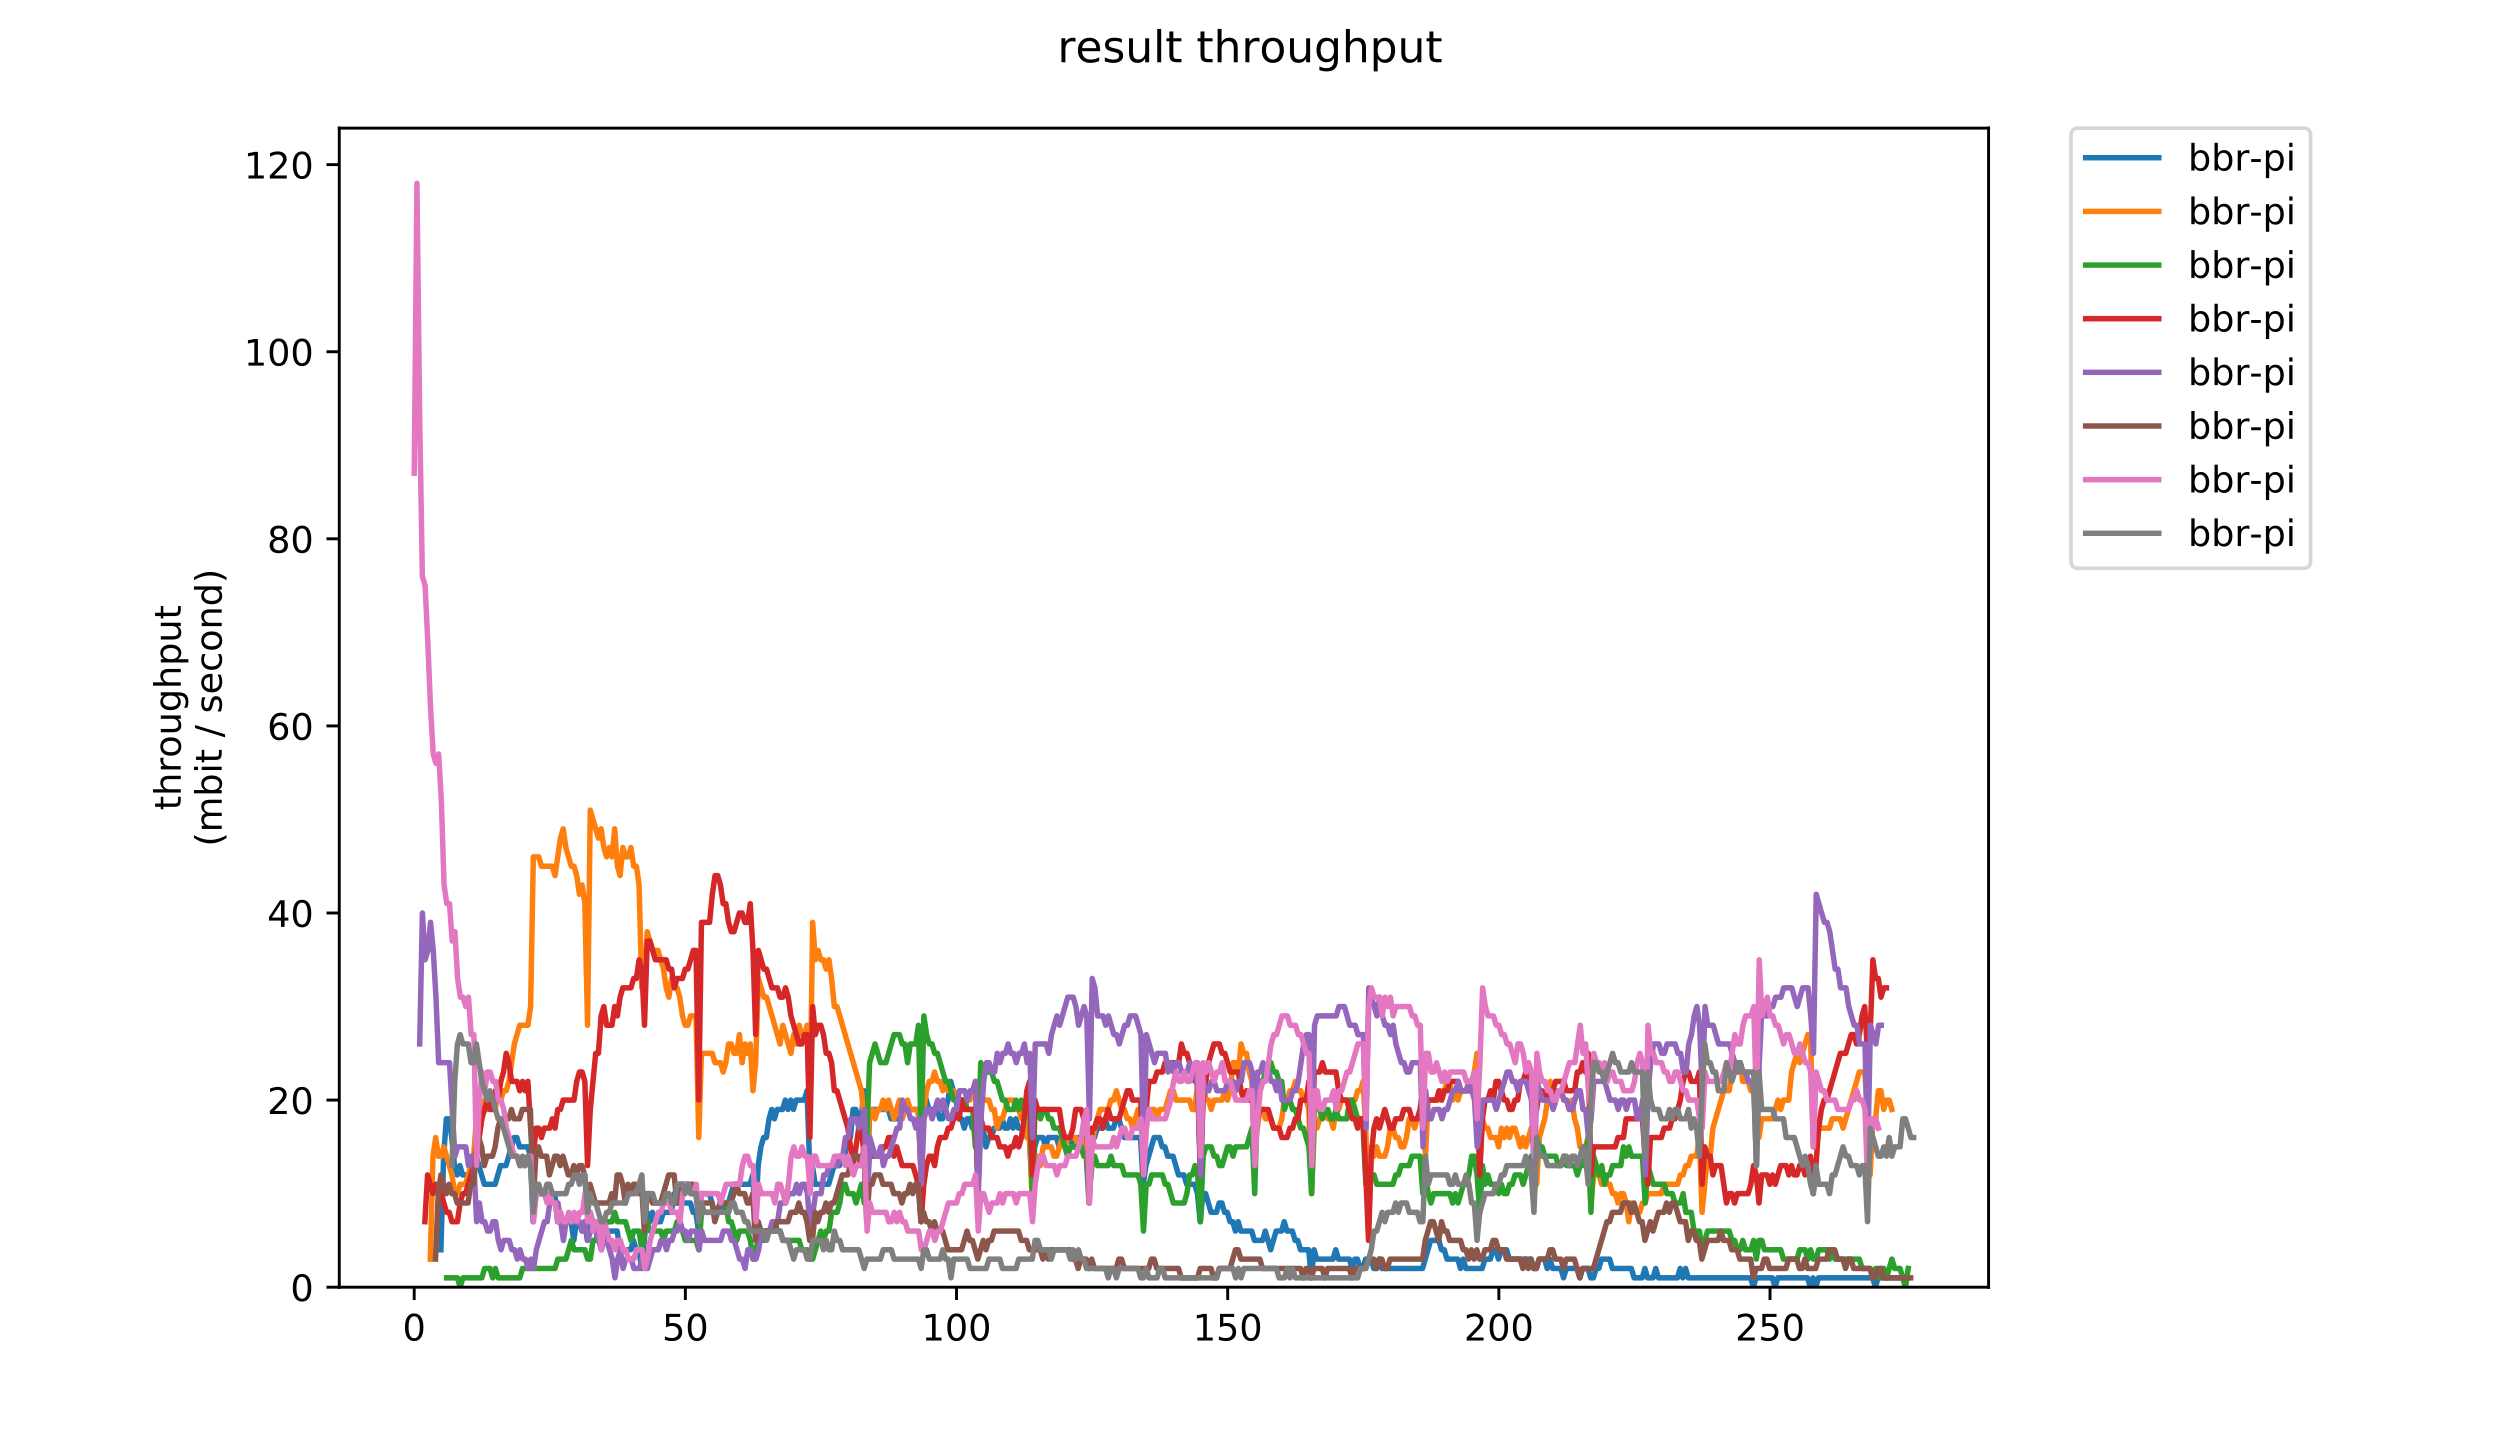 <?xml version="1.0" encoding="utf-8" standalone="no"?>
<!DOCTYPE svg PUBLIC "-//W3C//DTD SVG 1.1//EN"
  "http://www.w3.org/Graphics/SVG/1.1/DTD/svg11.dtd">
<!-- Created with matplotlib (https://matplotlib.org/) -->
<svg height="396pt" version="1.1" viewBox="0 0 684 396" width="684pt" xmlns="http://www.w3.org/2000/svg" xmlns:xlink="http://www.w3.org/1999/xlink">
 <defs>
  <style type="text/css">
*{stroke-linecap:butt;stroke-linejoin:round;}
  </style>
 </defs>
 <g id="figure_1">
  <g id="patch_1">
   <path d="M 0 396 
L 684 396 
L 684 0 
L 0 0 
z
" style="fill:#ffffff;"/>
  </g>
  <g id="axes_1">
   <g id="patch_2">
    <path d="M 92.824 352.174 
L 544.074 352.174 
L 544.074 35.062 
L 92.824 35.062 
z
" style="fill:#ffffff;"/>
   </g>
   <g id="matplotlib.axis_1">
    <g id="xtick_1">
     <g id="line2d_1">
      <defs>
       <path d="M 0 0 
L 0 3.5 
" id="mfae7b34841" style="stroke:#000000;stroke-width:0.8;"/>
      </defs>
      <g>
       <use style="stroke:#000000;stroke-width:0.8;" x="113.323" xlink:href="#mfae7b34841" y="352.174"/>
      </g>
     </g>
     <g id="text_1">
      <!-- 0 -->
      <defs>
       <path d="M 31.781 66.406 
Q 24.172 66.406 20.328 58.906 
Q 16.5 51.422 16.5 36.375 
Q 16.5 21.391 20.328 13.891 
Q 24.172 6.391 31.781 6.391 
Q 39.453 6.391 43.281 13.891 
Q 47.125 21.391 47.125 36.375 
Q 47.125 51.422 43.281 58.906 
Q 39.453 66.406 31.781 66.406 
z
M 31.781 74.219 
Q 44.047 74.219 50.516 64.516 
Q 56.984 54.828 56.984 36.375 
Q 56.984 17.969 50.516 8.266 
Q 44.047 -1.422 31.781 -1.422 
Q 19.531 -1.422 13.062 8.266 
Q 6.594 17.969 6.594 36.375 
Q 6.594 54.828 13.062 64.516 
Q 19.531 74.219 31.781 74.219 
z
" id="DejaVuSans-48"/>
      </defs>
      <g transform="translate(110.142 366.773)scale(0.1 -0.1)">
       <use xlink:href="#DejaVuSans-48"/>
      </g>
     </g>
    </g>
    <g id="xtick_2">
     <g id="line2d_2">
      <g>
       <use style="stroke:#000000;stroke-width:0.8;" x="187.514" xlink:href="#mfae7b34841" y="352.174"/>
      </g>
     </g>
     <g id="text_2">
      <!-- 50 -->
      <defs>
       <path d="M 10.797 72.906 
L 49.516 72.906 
L 49.516 64.594 
L 19.828 64.594 
L 19.828 46.734 
Q 21.969 47.469 24.109 47.828 
Q 26.266 48.188 28.422 48.188 
Q 40.625 48.188 47.75 41.5 
Q 54.891 34.812 54.891 23.391 
Q 54.891 11.625 47.562 5.094 
Q 40.234 -1.422 26.906 -1.422 
Q 22.312 -1.422 17.547 -0.641 
Q 12.797 0.141 7.719 1.703 
L 7.719 11.625 
Q 12.109 9.234 16.797 8.062 
Q 21.484 6.891 26.703 6.891 
Q 35.156 6.891 40.078 11.328 
Q 45.016 15.766 45.016 23.391 
Q 45.016 31 40.078 35.438 
Q 35.156 39.891 26.703 39.891 
Q 22.75 39.891 18.812 39.016 
Q 14.891 38.141 10.797 36.281 
z
" id="DejaVuSans-53"/>
      </defs>
      <g transform="translate(181.152 366.773)scale(0.1 -0.1)">
       <use xlink:href="#DejaVuSans-53"/>
       <use x="63.623" xlink:href="#DejaVuSans-48"/>
      </g>
     </g>
    </g>
    <g id="xtick_3">
     <g id="line2d_3">
      <g>
       <use style="stroke:#000000;stroke-width:0.8;" x="261.705" xlink:href="#mfae7b34841" y="352.174"/>
      </g>
     </g>
     <g id="text_3">
      <!-- 100 -->
      <defs>
       <path d="M 12.406 8.297 
L 28.516 8.297 
L 28.516 63.922 
L 10.984 60.406 
L 10.984 69.391 
L 28.422 72.906 
L 38.281 72.906 
L 38.281 8.297 
L 54.391 8.297 
L 54.391 0 
L 12.406 0 
z
" id="DejaVuSans-49"/>
      </defs>
      <g transform="translate(252.162 366.773)scale(0.1 -0.1)">
       <use xlink:href="#DejaVuSans-49"/>
       <use x="63.623" xlink:href="#DejaVuSans-48"/>
       <use x="127.246" xlink:href="#DejaVuSans-48"/>
      </g>
     </g>
    </g>
    <g id="xtick_4">
     <g id="line2d_4">
      <g>
       <use style="stroke:#000000;stroke-width:0.8;" x="335.896" xlink:href="#mfae7b34841" y="352.174"/>
      </g>
     </g>
     <g id="text_4">
      <!-- 150 -->
      <g transform="translate(326.353 366.773)scale(0.1 -0.1)">
       <use xlink:href="#DejaVuSans-49"/>
       <use x="63.623" xlink:href="#DejaVuSans-53"/>
       <use x="127.246" xlink:href="#DejaVuSans-48"/>
      </g>
     </g>
    </g>
    <g id="xtick_5">
     <g id="line2d_5">
      <g>
       <use style="stroke:#000000;stroke-width:0.8;" x="410.087" xlink:href="#mfae7b34841" y="352.174"/>
      </g>
     </g>
     <g id="text_5">
      <!-- 200 -->
      <defs>
       <path d="M 19.188 8.297 
L 53.609 8.297 
L 53.609 0 
L 7.328 0 
L 7.328 8.297 
Q 12.938 14.109 22.625 23.891 
Q 32.328 33.688 34.812 36.531 
Q 39.547 41.844 41.422 45.531 
Q 43.312 49.219 43.312 52.781 
Q 43.312 58.594 39.234 62.25 
Q 35.156 65.922 28.609 65.922 
Q 23.969 65.922 18.812 64.312 
Q 13.672 62.703 7.812 59.422 
L 7.812 69.391 
Q 13.766 71.781 18.938 73 
Q 24.125 74.219 28.422 74.219 
Q 39.75 74.219 46.484 68.547 
Q 53.219 62.891 53.219 53.422 
Q 53.219 48.922 51.531 44.891 
Q 49.859 40.875 45.406 35.406 
Q 44.188 33.984 37.641 27.219 
Q 31.109 20.453 19.188 8.297 
z
" id="DejaVuSans-50"/>
      </defs>
      <g transform="translate(400.544 366.773)scale(0.1 -0.1)">
       <use xlink:href="#DejaVuSans-50"/>
       <use x="63.623" xlink:href="#DejaVuSans-48"/>
       <use x="127.246" xlink:href="#DejaVuSans-48"/>
      </g>
     </g>
    </g>
    <g id="xtick_6">
     <g id="line2d_6">
      <g>
       <use style="stroke:#000000;stroke-width:0.8;" x="484.278" xlink:href="#mfae7b34841" y="352.174"/>
      </g>
     </g>
     <g id="text_6">
      <!-- 250 -->
      <g transform="translate(474.735 366.773)scale(0.1 -0.1)">
       <use xlink:href="#DejaVuSans-50"/>
       <use x="63.623" xlink:href="#DejaVuSans-53"/>
       <use x="127.246" xlink:href="#DejaVuSans-48"/>
      </g>
     </g>
    </g>
   </g>
   <g id="matplotlib.axis_2">
    <g id="ytick_1">
     <g id="line2d_7">
      <defs>
       <path d="M 0 0 
L -3.5 0 
" id="m938bb5fece" style="stroke:#000000;stroke-width:0.8;"/>
      </defs>
      <g>
       <use style="stroke:#000000;stroke-width:0.8;" x="92.824" xlink:href="#m938bb5fece" y="352.174"/>
      </g>
     </g>
     <g id="text_7">
      <!-- 0 -->
      <g transform="translate(79.461 355.973)scale(0.1 -0.1)">
       <use xlink:href="#DejaVuSans-48"/>
      </g>
     </g>
    </g>
    <g id="ytick_2">
     <g id="line2d_8">
      <g>
       <use style="stroke:#000000;stroke-width:0.8;" x="92.824" xlink:href="#m938bb5fece" y="300.986"/>
      </g>
     </g>
     <g id="text_8">
      <!-- 20 -->
      <g transform="translate(73.099 304.785)scale(0.1 -0.1)">
       <use xlink:href="#DejaVuSans-50"/>
       <use x="63.623" xlink:href="#DejaVuSans-48"/>
      </g>
     </g>
    </g>
    <g id="ytick_3">
     <g id="line2d_9">
      <g>
       <use style="stroke:#000000;stroke-width:0.8;" x="92.824" xlink:href="#m938bb5fece" y="249.798"/>
      </g>
     </g>
     <g id="text_9">
      <!-- 40 -->
      <defs>
       <path d="M 37.797 64.312 
L 12.891 25.391 
L 37.797 25.391 
z
M 35.203 72.906 
L 47.609 72.906 
L 47.609 25.391 
L 58.016 25.391 
L 58.016 17.188 
L 47.609 17.188 
L 47.609 0 
L 37.797 0 
L 37.797 17.188 
L 4.891 17.188 
L 4.891 26.703 
z
" id="DejaVuSans-52"/>
      </defs>
      <g transform="translate(73.099 253.597)scale(0.1 -0.1)">
       <use xlink:href="#DejaVuSans-52"/>
       <use x="63.623" xlink:href="#DejaVuSans-48"/>
      </g>
     </g>
    </g>
    <g id="ytick_4">
     <g id="line2d_10">
      <g>
       <use style="stroke:#000000;stroke-width:0.8;" x="92.824" xlink:href="#m938bb5fece" y="198.609"/>
      </g>
     </g>
     <g id="text_10">
      <!-- 60 -->
      <defs>
       <path d="M 33.016 40.375 
Q 26.375 40.375 22.484 35.828 
Q 18.609 31.297 18.609 23.391 
Q 18.609 15.531 22.484 10.953 
Q 26.375 6.391 33.016 6.391 
Q 39.656 6.391 43.531 10.953 
Q 47.406 15.531 47.406 23.391 
Q 47.406 31.297 43.531 35.828 
Q 39.656 40.375 33.016 40.375 
z
M 52.594 71.297 
L 52.594 62.312 
Q 48.875 64.062 45.094 64.984 
Q 41.312 65.922 37.594 65.922 
Q 27.828 65.922 22.672 59.328 
Q 17.531 52.734 16.797 39.406 
Q 19.672 43.656 24.016 45.922 
Q 28.375 48.188 33.594 48.188 
Q 44.578 48.188 50.953 41.516 
Q 57.328 34.859 57.328 23.391 
Q 57.328 12.156 50.688 5.359 
Q 44.047 -1.422 33.016 -1.422 
Q 20.359 -1.422 13.672 8.266 
Q 6.984 17.969 6.984 36.375 
Q 6.984 53.656 15.188 63.938 
Q 23.391 74.219 37.203 74.219 
Q 40.922 74.219 44.703 73.484 
Q 48.484 72.75 52.594 71.297 
z
" id="DejaVuSans-54"/>
      </defs>
      <g transform="translate(73.099 202.408)scale(0.1 -0.1)">
       <use xlink:href="#DejaVuSans-54"/>
       <use x="63.623" xlink:href="#DejaVuSans-48"/>
      </g>
     </g>
    </g>
    <g id="ytick_5">
     <g id="line2d_11">
      <g>
       <use style="stroke:#000000;stroke-width:0.8;" x="92.824" xlink:href="#m938bb5fece" y="147.421"/>
      </g>
     </g>
     <g id="text_11">
      <!-- 80 -->
      <defs>
       <path d="M 31.781 34.625 
Q 24.75 34.625 20.719 30.859 
Q 16.703 27.094 16.703 20.516 
Q 16.703 13.922 20.719 10.156 
Q 24.75 6.391 31.781 6.391 
Q 38.812 6.391 42.859 10.172 
Q 46.922 13.969 46.922 20.516 
Q 46.922 27.094 42.891 30.859 
Q 38.875 34.625 31.781 34.625 
z
M 21.922 38.812 
Q 15.578 40.375 12.031 44.719 
Q 8.5 49.078 8.5 55.328 
Q 8.5 64.062 14.719 69.141 
Q 20.953 74.219 31.781 74.219 
Q 42.672 74.219 48.875 69.141 
Q 55.078 64.062 55.078 55.328 
Q 55.078 49.078 51.531 44.719 
Q 48 40.375 41.703 38.812 
Q 48.828 37.156 52.797 32.312 
Q 56.781 27.484 56.781 20.516 
Q 56.781 9.906 50.312 4.234 
Q 43.844 -1.422 31.781 -1.422 
Q 19.734 -1.422 13.25 4.234 
Q 6.781 9.906 6.781 20.516 
Q 6.781 27.484 10.781 32.312 
Q 14.797 37.156 21.922 38.812 
z
M 18.312 54.391 
Q 18.312 48.734 21.844 45.562 
Q 25.391 42.391 31.781 42.391 
Q 38.141 42.391 41.719 45.562 
Q 45.312 48.734 45.312 54.391 
Q 45.312 60.062 41.719 63.234 
Q 38.141 66.406 31.781 66.406 
Q 25.391 66.406 21.844 63.234 
Q 18.312 60.062 18.312 54.391 
z
" id="DejaVuSans-56"/>
      </defs>
      <g transform="translate(73.099 151.22)scale(0.1 -0.1)">
       <use xlink:href="#DejaVuSans-56"/>
       <use x="63.623" xlink:href="#DejaVuSans-48"/>
      </g>
     </g>
    </g>
    <g id="ytick_6">
     <g id="line2d_12">
      <g>
       <use style="stroke:#000000;stroke-width:0.8;" x="92.824" xlink:href="#m938bb5fece" y="96.233"/>
      </g>
     </g>
     <g id="text_12">
      <!-- 100 -->
      <g transform="translate(66.736 100.032)scale(0.1 -0.1)">
       <use xlink:href="#DejaVuSans-49"/>
       <use x="63.623" xlink:href="#DejaVuSans-48"/>
       <use x="127.246" xlink:href="#DejaVuSans-48"/>
      </g>
     </g>
    </g>
    <g id="ytick_7">
     <g id="line2d_13">
      <g>
       <use style="stroke:#000000;stroke-width:0.8;" x="92.824" xlink:href="#m938bb5fece" y="45.044"/>
      </g>
     </g>
     <g id="text_13">
      <!-- 120 -->
      <g transform="translate(66.736 48.843)scale(0.1 -0.1)">
       <use xlink:href="#DejaVuSans-49"/>
       <use x="63.623" xlink:href="#DejaVuSans-50"/>
       <use x="127.246" xlink:href="#DejaVuSans-48"/>
      </g>
     </g>
    </g>
    <g id="text_14">
     <!-- throughput -->
     <defs>
      <path d="M 18.312 70.219 
L 18.312 54.688 
L 36.812 54.688 
L 36.812 47.703 
L 18.312 47.703 
L 18.312 18.016 
Q 18.312 11.328 20.141 9.422 
Q 21.969 7.516 27.594 7.516 
L 36.812 7.516 
L 36.812 0 
L 27.594 0 
Q 17.188 0 13.234 3.875 
Q 9.281 7.766 9.281 18.016 
L 9.281 47.703 
L 2.688 47.703 
L 2.688 54.688 
L 9.281 54.688 
L 9.281 70.219 
z
" id="DejaVuSans-116"/>
      <path d="M 54.891 33.016 
L 54.891 0 
L 45.906 0 
L 45.906 32.719 
Q 45.906 40.484 42.875 44.328 
Q 39.844 48.188 33.797 48.188 
Q 26.516 48.188 22.312 43.547 
Q 18.109 38.922 18.109 30.906 
L 18.109 0 
L 9.078 0 
L 9.078 75.984 
L 18.109 75.984 
L 18.109 46.188 
Q 21.344 51.125 25.703 53.562 
Q 30.078 56 35.797 56 
Q 45.219 56 50.047 50.172 
Q 54.891 44.344 54.891 33.016 
z
" id="DejaVuSans-104"/>
      <path d="M 41.109 46.297 
Q 39.594 47.172 37.812 47.578 
Q 36.031 48 33.891 48 
Q 26.266 48 22.188 43.047 
Q 18.109 38.094 18.109 28.812 
L 18.109 0 
L 9.078 0 
L 9.078 54.688 
L 18.109 54.688 
L 18.109 46.188 
Q 20.953 51.172 25.484 53.578 
Q 30.031 56 36.531 56 
Q 37.453 56 38.578 55.875 
Q 39.703 55.766 41.062 55.516 
z
" id="DejaVuSans-114"/>
      <path d="M 30.609 48.391 
Q 23.391 48.391 19.188 42.75 
Q 14.984 37.109 14.984 27.297 
Q 14.984 17.484 19.156 11.844 
Q 23.344 6.203 30.609 6.203 
Q 37.797 6.203 41.984 11.859 
Q 46.188 17.531 46.188 27.297 
Q 46.188 37.016 41.984 42.703 
Q 37.797 48.391 30.609 48.391 
z
M 30.609 56 
Q 42.328 56 49.016 48.375 
Q 55.719 40.766 55.719 27.297 
Q 55.719 13.875 49.016 6.219 
Q 42.328 -1.422 30.609 -1.422 
Q 18.844 -1.422 12.172 6.219 
Q 5.516 13.875 5.516 27.297 
Q 5.516 40.766 12.172 48.375 
Q 18.844 56 30.609 56 
z
" id="DejaVuSans-111"/>
      <path d="M 8.5 21.578 
L 8.5 54.688 
L 17.484 54.688 
L 17.484 21.922 
Q 17.484 14.156 20.5 10.266 
Q 23.531 6.391 29.594 6.391 
Q 36.859 6.391 41.078 11.031 
Q 45.312 15.672 45.312 23.688 
L 45.312 54.688 
L 54.297 54.688 
L 54.297 0 
L 45.312 0 
L 45.312 8.406 
Q 42.047 3.422 37.719 1 
Q 33.406 -1.422 27.688 -1.422 
Q 18.266 -1.422 13.375 4.438 
Q 8.5 10.297 8.5 21.578 
z
M 31.109 56 
z
" id="DejaVuSans-117"/>
      <path d="M 45.406 27.984 
Q 45.406 37.75 41.375 43.109 
Q 37.359 48.484 30.078 48.484 
Q 22.859 48.484 18.828 43.109 
Q 14.797 37.75 14.797 27.984 
Q 14.797 18.266 18.828 12.891 
Q 22.859 7.516 30.078 7.516 
Q 37.359 7.516 41.375 12.891 
Q 45.406 18.266 45.406 27.984 
z
M 54.391 6.781 
Q 54.391 -7.172 48.188 -13.984 
Q 42 -20.797 29.203 -20.797 
Q 24.469 -20.797 20.266 -20.094 
Q 16.062 -19.391 12.109 -17.922 
L 12.109 -9.188 
Q 16.062 -11.328 19.922 -12.344 
Q 23.781 -13.375 27.781 -13.375 
Q 36.625 -13.375 41.016 -8.766 
Q 45.406 -4.156 45.406 5.172 
L 45.406 9.625 
Q 42.625 4.781 38.281 2.391 
Q 33.938 0 27.875 0 
Q 17.828 0 11.672 7.656 
Q 5.516 15.328 5.516 27.984 
Q 5.516 40.672 11.672 48.328 
Q 17.828 56 27.875 56 
Q 33.938 56 38.281 53.609 
Q 42.625 51.219 45.406 46.391 
L 45.406 54.688 
L 54.391 54.688 
z
" id="DejaVuSans-103"/>
      <path d="M 18.109 8.203 
L 18.109 -20.797 
L 9.078 -20.797 
L 9.078 54.688 
L 18.109 54.688 
L 18.109 46.391 
Q 20.953 51.266 25.266 53.625 
Q 29.594 56 35.594 56 
Q 45.562 56 51.781 48.094 
Q 58.016 40.188 58.016 27.297 
Q 58.016 14.406 51.781 6.484 
Q 45.562 -1.422 35.594 -1.422 
Q 29.594 -1.422 25.266 0.953 
Q 20.953 3.328 18.109 8.203 
z
M 48.688 27.297 
Q 48.688 37.203 44.609 42.844 
Q 40.531 48.484 33.406 48.484 
Q 26.266 48.484 22.188 42.844 
Q 18.109 37.203 18.109 27.297 
Q 18.109 17.391 22.188 11.75 
Q 26.266 6.109 33.406 6.109 
Q 40.531 6.109 44.609 11.75 
Q 48.688 17.391 48.688 27.297 
z
" id="DejaVuSans-112"/>
     </defs>
     <g transform="translate(49.459 221.675)rotate(-90)scale(0.1 -0.1)">
      <use xlink:href="#DejaVuSans-116"/>
      <use x="39.209" xlink:href="#DejaVuSans-104"/>
      <use x="102.588" xlink:href="#DejaVuSans-114"/>
      <use x="143.67" xlink:href="#DejaVuSans-111"/>
      <use x="204.852" xlink:href="#DejaVuSans-117"/>
      <use x="268.23" xlink:href="#DejaVuSans-103"/>
      <use x="331.707" xlink:href="#DejaVuSans-104"/>
      <use x="395.086" xlink:href="#DejaVuSans-112"/>
      <use x="458.562" xlink:href="#DejaVuSans-117"/>
      <use x="521.941" xlink:href="#DejaVuSans-116"/>
     </g>
     <!-- (mbit / second) -->
     <defs>
      <path d="M 31 75.875 
Q 24.469 64.656 21.281 53.656 
Q 18.109 42.672 18.109 31.391 
Q 18.109 20.125 21.312 9.062 
Q 24.516 -2 31 -13.188 
L 23.188 -13.188 
Q 15.875 -1.703 12.234 9.375 
Q 8.594 20.453 8.594 31.391 
Q 8.594 42.281 12.203 53.312 
Q 15.828 64.359 23.188 75.875 
z
" id="DejaVuSans-40"/>
      <path d="M 52 44.188 
Q 55.375 50.25 60.062 53.125 
Q 64.75 56 71.094 56 
Q 79.641 56 84.281 50.016 
Q 88.922 44.047 88.922 33.016 
L 88.922 0 
L 79.891 0 
L 79.891 32.719 
Q 79.891 40.578 77.094 44.375 
Q 74.312 48.188 68.609 48.188 
Q 61.625 48.188 57.562 43.547 
Q 53.516 38.922 53.516 30.906 
L 53.516 0 
L 44.484 0 
L 44.484 32.719 
Q 44.484 40.625 41.703 44.406 
Q 38.922 48.188 33.109 48.188 
Q 26.219 48.188 22.156 43.531 
Q 18.109 38.875 18.109 30.906 
L 18.109 0 
L 9.078 0 
L 9.078 54.688 
L 18.109 54.688 
L 18.109 46.188 
Q 21.188 51.219 25.484 53.609 
Q 29.781 56 35.688 56 
Q 41.656 56 45.828 52.969 
Q 50 49.953 52 44.188 
z
" id="DejaVuSans-109"/>
      <path d="M 48.688 27.297 
Q 48.688 37.203 44.609 42.844 
Q 40.531 48.484 33.406 48.484 
Q 26.266 48.484 22.188 42.844 
Q 18.109 37.203 18.109 27.297 
Q 18.109 17.391 22.188 11.75 
Q 26.266 6.109 33.406 6.109 
Q 40.531 6.109 44.609 11.75 
Q 48.688 17.391 48.688 27.297 
z
M 18.109 46.391 
Q 20.953 51.266 25.266 53.625 
Q 29.594 56 35.594 56 
Q 45.562 56 51.781 48.094 
Q 58.016 40.188 58.016 27.297 
Q 58.016 14.406 51.781 6.484 
Q 45.562 -1.422 35.594 -1.422 
Q 29.594 -1.422 25.266 0.953 
Q 20.953 3.328 18.109 8.203 
L 18.109 0 
L 9.078 0 
L 9.078 75.984 
L 18.109 75.984 
z
" id="DejaVuSans-98"/>
      <path d="M 9.422 54.688 
L 18.406 54.688 
L 18.406 0 
L 9.422 0 
z
M 9.422 75.984 
L 18.406 75.984 
L 18.406 64.594 
L 9.422 64.594 
z
" id="DejaVuSans-105"/>
      <path id="DejaVuSans-32"/>
      <path d="M 25.391 72.906 
L 33.688 72.906 
L 8.297 -9.281 
L 0 -9.281 
z
" id="DejaVuSans-47"/>
      <path d="M 44.281 53.078 
L 44.281 44.578 
Q 40.484 46.531 36.375 47.5 
Q 32.281 48.484 27.875 48.484 
Q 21.188 48.484 17.844 46.438 
Q 14.5 44.391 14.5 40.281 
Q 14.5 37.156 16.891 35.375 
Q 19.281 33.594 26.516 31.984 
L 29.594 31.297 
Q 39.156 29.25 43.188 25.516 
Q 47.219 21.781 47.219 15.094 
Q 47.219 7.469 41.188 3.016 
Q 35.156 -1.422 24.609 -1.422 
Q 20.219 -1.422 15.453 -0.562 
Q 10.688 0.297 5.422 2 
L 5.422 11.281 
Q 10.406 8.688 15.234 7.391 
Q 20.062 6.109 24.812 6.109 
Q 31.156 6.109 34.562 8.281 
Q 37.984 10.453 37.984 14.406 
Q 37.984 18.062 35.516 20.016 
Q 33.062 21.969 24.703 23.781 
L 21.578 24.516 
Q 13.234 26.266 9.516 29.906 
Q 5.812 33.547 5.812 39.891 
Q 5.812 47.609 11.281 51.797 
Q 16.75 56 26.812 56 
Q 31.781 56 36.172 55.266 
Q 40.578 54.547 44.281 53.078 
z
" id="DejaVuSans-115"/>
      <path d="M 56.203 29.594 
L 56.203 25.203 
L 14.891 25.203 
Q 15.484 15.922 20.484 11.062 
Q 25.484 6.203 34.422 6.203 
Q 39.594 6.203 44.453 7.469 
Q 49.312 8.734 54.109 11.281 
L 54.109 2.781 
Q 49.266 0.734 44.188 -0.344 
Q 39.109 -1.422 33.891 -1.422 
Q 20.797 -1.422 13.156 6.188 
Q 5.516 13.812 5.516 26.812 
Q 5.516 40.234 12.766 48.109 
Q 20.016 56 32.328 56 
Q 43.359 56 49.781 48.891 
Q 56.203 41.797 56.203 29.594 
z
M 47.219 32.234 
Q 47.125 39.594 43.094 43.984 
Q 39.062 48.391 32.422 48.391 
Q 24.906 48.391 20.391 44.141 
Q 15.875 39.891 15.188 32.172 
z
" id="DejaVuSans-101"/>
      <path d="M 48.781 52.594 
L 48.781 44.188 
Q 44.969 46.297 41.141 47.344 
Q 37.312 48.391 33.406 48.391 
Q 24.656 48.391 19.812 42.844 
Q 14.984 37.312 14.984 27.297 
Q 14.984 17.281 19.812 11.734 
Q 24.656 6.203 33.406 6.203 
Q 37.312 6.203 41.141 7.25 
Q 44.969 8.297 48.781 10.406 
L 48.781 2.094 
Q 45.016 0.344 40.984 -0.531 
Q 36.969 -1.422 32.422 -1.422 
Q 20.062 -1.422 12.781 6.344 
Q 5.516 14.109 5.516 27.297 
Q 5.516 40.672 12.859 48.328 
Q 20.219 56 33.016 56 
Q 37.156 56 41.109 55.141 
Q 45.062 54.297 48.781 52.594 
z
" id="DejaVuSans-99"/>
      <path d="M 54.891 33.016 
L 54.891 0 
L 45.906 0 
L 45.906 32.719 
Q 45.906 40.484 42.875 44.328 
Q 39.844 48.188 33.797 48.188 
Q 26.516 48.188 22.312 43.547 
Q 18.109 38.922 18.109 30.906 
L 18.109 0 
L 9.078 0 
L 9.078 54.688 
L 18.109 54.688 
L 18.109 46.188 
Q 21.344 51.125 25.703 53.562 
Q 30.078 56 35.797 56 
Q 45.219 56 50.047 50.172 
Q 54.891 44.344 54.891 33.016 
z
" id="DejaVuSans-110"/>
      <path d="M 45.406 46.391 
L 45.406 75.984 
L 54.391 75.984 
L 54.391 0 
L 45.406 0 
L 45.406 8.203 
Q 42.578 3.328 38.25 0.953 
Q 33.938 -1.422 27.875 -1.422 
Q 17.969 -1.422 11.734 6.484 
Q 5.516 14.406 5.516 27.297 
Q 5.516 40.188 11.734 48.094 
Q 17.969 56 27.875 56 
Q 33.938 56 38.25 53.625 
Q 42.578 51.266 45.406 46.391 
z
M 14.797 27.297 
Q 14.797 17.391 18.875 11.75 
Q 22.953 6.109 30.078 6.109 
Q 37.203 6.109 41.297 11.75 
Q 45.406 17.391 45.406 27.297 
Q 45.406 37.203 41.297 42.844 
Q 37.203 48.484 30.078 48.484 
Q 22.953 48.484 18.875 42.844 
Q 14.797 37.203 14.797 27.297 
z
" id="DejaVuSans-100"/>
      <path d="M 8.016 75.875 
L 15.828 75.875 
Q 23.141 64.359 26.781 53.312 
Q 30.422 42.281 30.422 31.391 
Q 30.422 20.453 26.781 9.375 
Q 23.141 -1.703 15.828 -13.188 
L 8.016 -13.188 
Q 14.5 -2 17.703 9.062 
Q 20.906 20.125 20.906 31.391 
Q 20.906 42.672 17.703 53.656 
Q 14.5 64.656 8.016 75.875 
z
" id="DejaVuSans-41"/>
     </defs>
     <g transform="translate(60.657 231.609)rotate(-90)scale(0.1 -0.1)">
      <use xlink:href="#DejaVuSans-40"/>
      <use x="39.014" xlink:href="#DejaVuSans-109"/>
      <use x="136.426" xlink:href="#DejaVuSans-98"/>
      <use x="199.902" xlink:href="#DejaVuSans-105"/>
      <use x="227.686" xlink:href="#DejaVuSans-116"/>
      <use x="266.895" xlink:href="#DejaVuSans-32"/>
      <use x="298.682" xlink:href="#DejaVuSans-47"/>
      <use x="332.373" xlink:href="#DejaVuSans-32"/>
      <use x="364.16" xlink:href="#DejaVuSans-115"/>
      <use x="416.26" xlink:href="#DejaVuSans-101"/>
      <use x="477.783" xlink:href="#DejaVuSans-99"/>
      <use x="532.764" xlink:href="#DejaVuSans-111"/>
      <use x="593.945" xlink:href="#DejaVuSans-110"/>
      <use x="657.324" xlink:href="#DejaVuSans-100"/>
      <use x="720.801" xlink:href="#DejaVuSans-41"/>
     </g>
    </g>
   </g>
   <g id="line2d_14">
    <path clip-path="url(#p7d27cb6ee8)" d="M 120.634 341.937 
L 121.376 316.342 
L 122.118 306.105 
L 122.86 306.105 
L 123.602 311.224 
L 124.344 318.902 
L 125.086 321.461 
L 125.828 318.902 
L 126.569 321.461 
L 128.795 321.461 
L 130.279 316.342 
L 132.505 324.021 
L 135.472 324.021 
L 136.956 318.902 
L 138.44 318.902 
L 140.666 311.224 
L 141.408 311.224 
L 142.15 313.783 
L 144.375 313.783 
L 145.117 316.342 
L 145.859 334.258 
L 146.601 324.021 
L 147.343 326.58 
L 149.569 326.58 
L 150.311 329.139 
L 151.052 329.139 
L 151.794 326.58 
L 152.536 334.258 
L 156.246 334.258 
L 156.988 339.377 
L 157.73 334.258 
L 158.472 334.258 
L 159.214 336.818 
L 159.955 334.258 
L 160.697 339.377 
L 161.439 331.699 
L 162.923 336.818 
L 163.665 334.258 
L 164.407 334.258 
L 165.149 339.377 
L 165.891 336.818 
L 168.858 336.818 
L 169.6 341.937 
L 172.568 341.937 
L 173.31 339.377 
L 174.052 341.937 
L 174.794 341.937 
L 175.536 347.055 
L 177.019 331.699 
L 177.761 334.258 
L 178.503 331.699 
L 179.245 334.258 
L 180.729 334.258 
L 181.471 331.699 
L 183.697 331.699 
L 184.438 326.58 
L 185.18 329.139 
L 188.89 329.139 
L 189.632 331.699 
L 190.374 331.699 
L 191.116 336.818 
L 191.858 326.58 
L 194.083 326.58 
L 195.567 331.699 
L 196.309 331.699 
L 197.051 329.139 
L 197.793 329.139 
L 198.535 331.699 
L 200.76 324.021 
L 205.212 324.021 
L 205.954 321.461 
L 206.696 334.258 
L 207.438 318.902 
L 208.18 313.783 
L 208.921 311.224 
L 209.663 311.224 
L 210.405 306.105 
L 211.147 303.545 
L 211.889 306.105 
L 212.631 303.545 
L 214.115 303.545 
L 214.857 300.986 
L 215.599 303.545 
L 216.341 300.986 
L 217.082 303.545 
L 217.824 300.986 
L 220.05 300.986 
L 220.792 298.426 
L 221.534 318.902 
L 222.276 318.902 
L 223.018 324.021 
L 226.727 324.021 
L 228.211 318.902 
L 229.695 318.902 
L 230.437 316.342 
L 231.179 316.342 
L 231.921 311.224 
L 232.663 311.224 
L 233.405 303.545 
L 234.146 303.545 
L 234.888 306.105 
L 235.63 306.105 
L 236.372 298.426 
L 237.114 326.58 
L 237.856 306.105 
L 238.598 303.545 
L 243.049 303.545 
L 243.791 306.105 
L 246.759 306.105 
L 247.501 303.545 
L 251.21 303.545 
L 251.952 318.902 
L 252.694 298.426 
L 254.178 303.545 
L 256.404 303.545 
L 257.146 306.105 
L 257.888 306.105 
L 259.371 300.986 
L 260.113 295.867 
L 261.597 300.986 
L 262.339 306.105 
L 263.081 306.105 
L 263.823 308.664 
L 264.565 306.105 
L 265.307 306.105 
L 266.049 308.664 
L 266.79 303.545 
L 267.532 324.021 
L 268.274 306.105 
L 269.016 308.664 
L 269.758 313.783 
L 270.5 311.224 
L 271.242 311.224 
L 271.984 308.664 
L 273.468 308.664 
L 274.21 306.105 
L 274.951 308.664 
L 275.693 308.664 
L 276.435 306.105 
L 277.177 308.664 
L 277.919 306.105 
L 278.661 308.664 
L 280.887 308.664 
L 281.629 311.224 
L 282.371 324.021 
L 283.112 313.783 
L 283.854 311.224 
L 285.338 311.224 
L 286.08 313.783 
L 286.822 311.224 
L 289.048 311.224 
L 289.79 313.783 
L 290.532 311.224 
L 292.757 311.224 
L 293.499 313.783 
L 294.241 313.783 
L 294.983 311.224 
L 295.725 311.224 
L 297.209 316.342 
L 297.951 329.139 
L 298.693 311.224 
L 299.434 311.224 
L 300.176 308.664 
L 301.66 308.664 
L 302.402 306.105 
L 303.144 308.664 
L 304.628 308.664 
L 305.37 306.105 
L 306.112 306.105 
L 307.596 311.224 
L 312.047 311.224 
L 312.789 324.021 
L 313.531 318.902 
L 315.757 311.224 
L 317.24 311.224 
L 317.982 313.783 
L 318.724 313.783 
L 319.466 316.342 
L 320.95 316.342 
L 322.434 321.461 
L 323.918 321.461 
L 324.659 324.021 
L 326.885 324.021 
L 327.627 326.58 
L 328.369 334.258 
L 329.111 326.58 
L 329.853 326.58 
L 331.337 331.699 
L 332.82 331.699 
L 333.562 329.139 
L 334.304 329.139 
L 335.046 331.699 
L 335.788 331.699 
L 336.53 334.258 
L 337.272 334.258 
L 338.014 336.818 
L 338.756 334.258 
L 339.498 336.818 
L 342.465 336.818 
L 343.207 339.377 
L 345.433 339.377 
L 346.175 336.818 
L 347.659 341.937 
L 349.142 336.818 
L 350.626 336.818 
L 351.368 334.258 
L 352.11 336.818 
L 353.594 336.818 
L 354.336 339.377 
L 355.078 339.377 
L 355.82 341.937 
L 358.045 341.937 
L 358.787 349.615 
L 359.529 341.937 
L 360.271 344.496 
L 364.723 344.496 
L 365.464 341.937 
L 366.206 344.496 
L 369.174 344.496 
L 369.916 347.055 
L 370.658 344.496 
L 371.4 344.496 
L 372.142 347.055 
L 372.884 347.055 
L 373.625 344.496 
L 375.109 344.496 
L 375.851 347.055 
L 376.593 347.055 
L 377.335 344.496 
L 378.077 347.055 
L 389.206 347.055 
L 391.431 339.377 
L 393.657 339.377 
L 394.399 341.937 
L 395.141 341.937 
L 395.883 344.496 
L 398.85 344.496 
L 399.592 347.055 
L 400.334 344.496 
L 401.076 347.055 
L 405.528 347.055 
L 406.27 344.496 
L 407.753 344.496 
L 408.495 341.937 
L 409.237 341.937 
L 409.979 344.496 
L 410.721 341.937 
L 412.205 341.937 
L 412.947 344.496 
L 418.882 344.496 
L 419.624 347.055 
L 420.366 347.055 
L 421.108 344.496 
L 422.592 344.496 
L 423.333 347.055 
L 424.075 344.496 
L 424.817 347.055 
L 427.043 347.055 
L 427.785 349.615 
L 428.527 347.055 
L 431.494 347.055 
L 432.236 349.615 
L 432.978 347.055 
L 434.462 347.055 
L 435.204 349.615 
L 435.946 349.615 
L 436.688 347.055 
L 437.43 347.055 
L 438.172 344.496 
L 440.397 344.496 
L 441.139 347.055 
L 446.333 347.055 
L 447.075 349.615 
L 449.3 349.615 
L 450.042 347.055 
L 450.784 349.615 
L 452.268 349.615 
L 453.01 347.055 
L 453.752 349.615 
L 458.945 349.615 
L 459.687 347.055 
L 460.429 349.615 
L 461.171 347.055 
L 461.913 349.615 
L 478.977 349.615 
L 479.719 352.174 
L 480.461 349.615 
L 484.912 349.615 
L 485.654 352.174 
L 486.396 349.615 
L 494.557 349.615 
L 495.299 352.174 
L 496.041 349.615 
L 496.783 352.174 
L 497.524 349.615 
L 512.363 349.615 
L 513.105 352.174 
L 513.846 349.615 
L 520.524 349.615 
L 520.524 349.615 
" style="fill:none;stroke:#1f77b4;stroke-linecap:square;stroke-width:1.5;"/>
   </g>
   <g id="line2d_15">
    <path clip-path="url(#p7d27cb6ee8)" d="M 117.724 344.496 
L 118.466 316.342 
L 119.208 311.224 
L 119.95 316.342 
L 120.692 316.342 
L 121.434 313.783 
L 123.66 321.461 
L 124.402 326.58 
L 125.144 326.58 
L 125.885 324.021 
L 127.369 324.021 
L 129.595 316.342 
L 130.337 306.105 
L 131.079 311.224 
L 132.563 300.986 
L 133.305 303.545 
L 134.046 300.986 
L 134.788 300.986 
L 135.53 303.545 
L 136.272 298.426 
L 137.014 300.986 
L 137.756 298.426 
L 138.498 298.426 
L 139.24 295.867 
L 140.724 285.629 
L 142.207 280.511 
L 144.433 280.511 
L 145.175 275.392 
L 145.917 234.441 
L 147.401 234.441 
L 148.143 237 
L 151.11 237 
L 151.852 239.56 
L 153.336 229.322 
L 154.078 226.763 
L 154.82 231.882 
L 156.304 237 
L 157.046 237 
L 157.788 239.56 
L 158.529 244.679 
L 159.271 242.119 
L 160.013 247.238 
L 160.755 280.511 
L 161.497 221.644 
L 163.723 229.322 
L 164.465 226.763 
L 165.207 231.882 
L 165.949 234.441 
L 166.69 231.882 
L 167.432 234.441 
L 168.174 226.763 
L 168.916 237 
L 169.658 239.56 
L 170.4 231.882 
L 171.142 234.441 
L 171.884 234.441 
L 172.626 231.882 
L 173.368 237 
L 174.11 237 
L 174.851 242.119 
L 175.593 270.273 
L 176.335 270.273 
L 177.077 254.916 
L 178.561 260.035 
L 180.045 260.035 
L 181.529 265.154 
L 182.271 270.273 
L 183.012 272.832 
L 183.754 267.713 
L 184.496 270.273 
L 185.238 270.273 
L 185.98 272.832 
L 186.722 277.951 
L 187.464 280.511 
L 188.206 280.511 
L 188.948 277.951 
L 190.432 277.951 
L 191.174 311.224 
L 191.915 288.189 
L 194.883 288.189 
L 195.625 290.748 
L 197.109 290.748 
L 197.851 293.308 
L 198.593 290.748 
L 199.335 285.629 
L 200.076 285.629 
L 200.818 288.189 
L 201.56 288.189 
L 202.302 283.07 
L 203.044 290.748 
L 203.786 285.629 
L 204.528 288.189 
L 205.27 285.629 
L 206.012 298.426 
L 206.754 290.748 
L 207.496 267.713 
L 208.979 272.832 
L 209.721 272.832 
L 213.431 285.629 
L 214.173 280.511 
L 216.398 288.189 
L 217.14 283.07 
L 217.882 285.629 
L 218.624 280.511 
L 219.366 283.07 
L 220.108 283.07 
L 220.85 280.511 
L 221.592 306.105 
L 222.334 252.357 
L 223.076 262.595 
L 223.818 260.035 
L 224.559 262.595 
L 225.301 262.595 
L 226.043 265.154 
L 226.785 262.595 
L 227.527 267.713 
L 228.269 275.392 
L 229.011 275.392 
L 235.688 298.426 
L 236.43 306.105 
L 237.172 321.461 
L 237.914 303.545 
L 238.656 303.545 
L 239.398 306.105 
L 240.14 303.545 
L 240.881 303.545 
L 241.623 300.986 
L 242.365 303.545 
L 243.107 300.986 
L 244.591 306.105 
L 246.075 300.986 
L 246.817 306.105 
L 248.301 300.986 
L 249.042 303.545 
L 251.268 303.545 
L 252.01 321.461 
L 252.752 303.545 
L 253.494 298.426 
L 254.236 295.867 
L 254.978 295.867 
L 255.72 293.308 
L 256.462 295.867 
L 257.203 295.867 
L 257.945 298.426 
L 258.687 295.867 
L 259.429 298.426 
L 260.913 298.426 
L 261.655 300.986 
L 263.139 300.986 
L 263.881 303.545 
L 264.623 300.986 
L 265.365 300.986 
L 266.848 295.867 
L 267.59 321.461 
L 268.332 298.426 
L 269.074 300.986 
L 270.558 300.986 
L 271.3 303.545 
L 272.042 303.545 
L 272.784 308.664 
L 273.526 306.105 
L 274.267 306.105 
L 275.751 300.986 
L 277.235 300.986 
L 277.977 303.545 
L 278.719 303.545 
L 279.461 306.105 
L 280.203 306.105 
L 280.945 311.224 
L 281.687 311.224 
L 282.428 329.139 
L 283.17 318.902 
L 283.912 316.342 
L 284.654 318.902 
L 285.396 313.783 
L 287.622 313.783 
L 288.364 316.342 
L 289.106 316.342 
L 290.589 311.224 
L 291.331 313.783 
L 292.073 311.224 
L 294.299 311.224 
L 295.041 313.783 
L 296.525 313.783 
L 297.267 311.224 
L 298.009 329.139 
L 298.75 313.783 
L 299.492 308.664 
L 300.976 303.545 
L 303.202 303.545 
L 303.944 300.986 
L 304.686 300.986 
L 305.428 298.426 
L 306.911 303.545 
L 307.653 303.545 
L 308.395 306.105 
L 309.137 306.105 
L 309.879 308.664 
L 311.363 303.545 
L 312.105 303.545 
L 312.847 318.902 
L 313.589 303.545 
L 315.814 303.545 
L 316.556 306.105 
L 317.298 303.545 
L 318.782 303.545 
L 320.266 298.426 
L 321.008 298.426 
L 321.75 300.986 
L 325.459 300.986 
L 326.201 303.545 
L 326.943 303.545 
L 327.685 295.867 
L 328.427 321.461 
L 329.169 295.867 
L 329.911 300.986 
L 330.653 300.986 
L 331.394 303.545 
L 332.136 300.986 
L 334.362 300.986 
L 335.104 298.426 
L 335.846 300.986 
L 336.588 298.426 
L 337.33 290.748 
L 338.072 290.748 
L 338.814 293.308 
L 339.556 285.629 
L 340.297 288.189 
L 341.039 288.189 
L 341.781 293.308 
L 342.523 295.867 
L 343.265 311.224 
L 344.007 308.664 
L 344.749 303.545 
L 345.491 303.545 
L 346.233 306.105 
L 347.717 306.105 
L 348.458 308.664 
L 349.942 308.664 
L 350.684 306.105 
L 351.426 300.986 
L 352.168 300.986 
L 352.91 298.426 
L 353.652 298.426 
L 354.394 295.867 
L 355.136 298.426 
L 355.878 298.426 
L 356.619 300.986 
L 357.361 300.986 
L 358.103 303.545 
L 358.845 326.58 
L 359.587 308.664 
L 360.329 308.664 
L 361.813 303.545 
L 362.555 303.545 
L 363.297 306.105 
L 364.039 306.105 
L 364.78 308.664 
L 365.522 303.545 
L 366.264 303.545 
L 367.006 300.986 
L 368.49 300.986 
L 369.232 303.545 
L 369.974 300.986 
L 370.716 300.986 
L 371.458 298.426 
L 372.2 298.426 
L 372.941 295.867 
L 373.683 308.664 
L 374.425 336.818 
L 375.167 313.783 
L 375.909 316.342 
L 376.651 313.783 
L 377.393 316.342 
L 378.877 316.342 
L 379.619 313.783 
L 380.361 308.664 
L 381.102 308.664 
L 381.844 311.224 
L 382.586 311.224 
L 383.328 313.783 
L 384.07 313.783 
L 384.812 311.224 
L 385.554 306.105 
L 386.296 306.105 
L 387.038 308.664 
L 387.78 306.105 
L 388.522 306.105 
L 389.263 303.545 
L 390.005 316.342 
L 390.747 300.986 
L 393.715 300.986 
L 394.457 298.426 
L 395.199 298.426 
L 395.941 295.867 
L 396.683 295.867 
L 397.424 300.986 
L 398.166 298.426 
L 398.908 300.986 
L 399.65 298.426 
L 401.134 298.426 
L 401.876 295.867 
L 402.618 295.867 
L 403.36 293.308 
L 404.102 288.189 
L 404.844 318.902 
L 405.585 306.105 
L 406.327 308.664 
L 407.069 308.664 
L 407.811 311.224 
L 409.295 311.224 
L 410.037 313.783 
L 410.779 308.664 
L 411.521 311.224 
L 412.263 308.664 
L 413.005 311.224 
L 413.747 308.664 
L 414.488 308.664 
L 415.972 313.783 
L 416.714 311.224 
L 417.456 313.783 
L 418.94 308.664 
L 419.682 313.783 
L 420.424 324.021 
L 421.166 311.224 
L 422.649 306.105 
L 424.133 295.867 
L 424.875 298.426 
L 427.101 298.426 
L 427.843 300.986 
L 428.585 300.986 
L 429.327 303.545 
L 430.069 300.986 
L 430.81 306.105 
L 431.552 308.664 
L 432.294 313.783 
L 433.778 313.783 
L 434.52 311.224 
L 435.262 329.139 
L 436.004 321.461 
L 437.488 321.461 
L 438.23 324.021 
L 438.971 321.461 
L 439.713 324.021 
L 440.455 324.021 
L 441.197 326.58 
L 441.939 326.58 
L 442.681 329.139 
L 443.423 326.58 
L 444.165 326.58 
L 444.907 329.139 
L 445.649 334.258 
L 446.391 329.139 
L 447.132 331.699 
L 448.616 331.699 
L 449.358 329.139 
L 450.1 329.139 
L 450.842 326.58 
L 454.552 326.58 
L 455.293 324.021 
L 459.003 324.021 
L 459.745 321.461 
L 460.487 321.461 
L 461.229 318.902 
L 461.971 318.902 
L 462.713 316.342 
L 464.196 316.342 
L 464.938 311.224 
L 465.68 331.699 
L 467.164 316.342 
L 467.906 316.342 
L 468.648 308.664 
L 471.615 298.426 
L 473.099 298.426 
L 473.841 293.308 
L 475.325 293.308 
L 476.067 290.748 
L 476.809 295.867 
L 478.293 295.867 
L 479.035 298.426 
L 479.776 298.426 
L 480.518 303.545 
L 481.26 311.224 
L 482.002 306.105 
L 484.97 306.105 
L 486.454 300.986 
L 487.196 303.545 
L 487.938 300.986 
L 489.421 300.986 
L 490.163 293.308 
L 491.647 288.189 
L 492.389 290.748 
L 494.615 283.07 
L 495.357 283.07 
L 496.099 313.783 
L 496.84 306.105 
L 497.582 308.664 
L 500.55 308.664 
L 501.292 306.105 
L 503.518 306.105 
L 504.26 308.664 
L 508.711 293.308 
L 510.195 293.308 
L 510.937 303.545 
L 511.679 321.461 
L 512.421 306.105 
L 513.162 306.105 
L 513.904 298.426 
L 514.646 298.426 
L 515.388 303.545 
L 516.13 300.986 
L 516.872 300.986 
L 517.614 303.545 
L 517.614 303.545 
" style="fill:none;stroke:#ff7f0e;stroke-linecap:square;stroke-width:1.5;"/>
   </g>
   <g id="line2d_16">
    <path clip-path="url(#p7d27cb6ee8)" d="M 122.191 349.615 
L 125.158 349.615 
L 125.9 352.174 
L 126.642 349.615 
L 131.836 349.615 
L 132.577 347.055 
L 134.061 347.055 
L 134.803 349.615 
L 135.545 347.055 
L 136.287 349.615 
L 142.222 349.615 
L 142.964 347.055 
L 151.867 347.055 
L 152.609 344.496 
L 154.835 344.496 
L 156.319 339.377 
L 157.06 341.937 
L 160.028 341.937 
L 160.77 344.496 
L 161.512 344.496 
L 162.254 339.377 
L 162.996 339.377 
L 163.738 336.818 
L 165.221 336.818 
L 165.963 334.258 
L 167.447 334.258 
L 168.189 331.699 
L 168.931 334.258 
L 171.157 334.258 
L 172.641 339.377 
L 173.382 336.818 
L 174.866 336.818 
L 175.608 341.937 
L 176.35 336.818 
L 177.092 334.258 
L 177.834 336.818 
L 180.802 336.818 
L 181.544 339.377 
L 182.285 336.818 
L 184.511 336.818 
L 185.253 334.258 
L 185.995 334.258 
L 187.479 339.377 
L 190.446 339.377 
L 191.188 341.937 
L 191.93 331.699 
L 196.382 331.699 
L 197.124 329.139 
L 198.607 329.139 
L 199.349 334.258 
L 200.091 334.258 
L 201.575 339.377 
L 202.317 336.818 
L 204.543 336.818 
L 205.285 339.377 
L 206.027 344.496 
L 207.51 339.377 
L 208.994 339.377 
L 209.736 336.818 
L 211.22 336.818 
L 211.962 334.258 
L 212.704 336.818 
L 213.446 336.818 
L 214.188 339.377 
L 218.639 339.377 
L 219.381 341.937 
L 220.865 341.937 
L 221.607 344.496 
L 222.349 344.496 
L 224.574 336.818 
L 225.316 339.377 
L 226.058 336.818 
L 226.8 336.818 
L 227.542 331.699 
L 229.026 331.699 
L 229.768 329.139 
L 230.51 324.021 
L 231.251 324.021 
L 231.993 326.58 
L 233.477 326.58 
L 234.219 329.139 
L 235.703 324.021 
L 236.445 329.139 
L 237.929 290.748 
L 239.412 285.629 
L 240.896 290.748 
L 242.38 290.748 
L 244.606 283.07 
L 246.09 283.07 
L 246.832 285.629 
L 247.574 285.629 
L 248.315 290.748 
L 249.057 285.629 
L 250.541 285.629 
L 251.283 280.511 
L 252.025 311.224 
L 252.767 277.951 
L 253.509 283.07 
L 254.251 285.629 
L 254.993 285.629 
L 255.735 288.189 
L 256.476 288.189 
L 258.702 295.867 
L 259.444 295.867 
L 260.928 300.986 
L 263.896 300.986 
L 264.637 303.545 
L 266.121 303.545 
L 266.863 313.783 
L 267.605 308.664 
L 268.347 290.748 
L 269.089 293.308 
L 271.315 293.308 
L 272.057 295.867 
L 272.798 295.867 
L 274.282 300.986 
L 275.024 300.986 
L 275.766 303.545 
L 277.25 303.545 
L 277.992 300.986 
L 278.734 303.545 
L 279.476 300.986 
L 280.218 303.545 
L 281.701 303.545 
L 282.443 326.58 
L 283.185 303.545 
L 283.927 303.545 
L 284.669 306.105 
L 285.411 303.545 
L 286.153 303.545 
L 286.895 306.105 
L 287.637 306.105 
L 288.379 308.664 
L 289.862 308.664 
L 292.088 316.342 
L 292.83 313.783 
L 295.798 313.783 
L 296.54 316.342 
L 297.281 316.342 
L 298.023 326.58 
L 298.765 318.902 
L 299.507 316.342 
L 300.249 318.902 
L 303.217 318.902 
L 303.959 316.342 
L 304.701 318.902 
L 306.926 318.902 
L 307.668 321.461 
L 311.378 321.461 
L 312.12 324.021 
L 312.862 336.818 
L 313.603 324.021 
L 314.345 324.021 
L 315.087 321.461 
L 318.055 321.461 
L 318.797 324.021 
L 319.539 324.021 
L 321.023 329.139 
L 323.99 329.139 
L 324.732 326.58 
L 325.474 321.461 
L 326.216 321.461 
L 326.958 318.902 
L 327.7 321.461 
L 328.442 334.258 
L 329.184 316.342 
L 329.926 313.783 
L 331.409 313.783 
L 332.151 316.342 
L 332.893 316.342 
L 333.635 318.902 
L 334.377 318.902 
L 335.861 313.783 
L 336.603 313.783 
L 337.345 316.342 
L 338.087 313.783 
L 341.054 313.783 
L 342.538 308.664 
L 343.28 326.58 
L 344.022 300.986 
L 344.764 295.867 
L 345.506 295.867 
L 346.248 293.308 
L 346.989 293.308 
L 347.731 290.748 
L 348.473 293.308 
L 349.215 293.308 
L 349.957 295.867 
L 350.699 295.867 
L 351.441 303.545 
L 352.183 300.986 
L 352.925 300.986 
L 353.667 303.545 
L 354.409 303.545 
L 355.892 308.664 
L 356.634 308.664 
L 358.118 313.783 
L 358.86 326.58 
L 359.602 303.545 
L 361.086 303.545 
L 361.828 306.105 
L 362.57 303.545 
L 363.311 303.545 
L 364.053 306.105 
L 364.795 306.105 
L 365.537 303.545 
L 366.279 306.105 
L 368.505 306.105 
L 369.247 300.986 
L 369.989 300.986 
L 371.472 306.105 
L 372.214 306.105 
L 372.956 308.664 
L 373.698 324.021 
L 374.44 321.461 
L 375.924 321.461 
L 376.666 324.021 
L 381.117 324.021 
L 381.859 321.461 
L 382.601 321.461 
L 383.343 318.902 
L 385.569 318.902 
L 386.311 316.342 
L 388.536 316.342 
L 389.278 326.58 
L 390.02 321.461 
L 390.762 326.58 
L 391.504 329.139 
L 392.246 326.58 
L 396.697 326.58 
L 397.439 329.139 
L 398.181 326.58 
L 398.923 329.139 
L 400.407 324.021 
L 401.149 324.021 
L 401.891 321.461 
L 402.633 316.342 
L 403.375 316.342 
L 404.117 321.461 
L 404.858 331.699 
L 405.6 318.902 
L 406.342 324.021 
L 407.084 321.461 
L 407.826 324.021 
L 409.31 324.021 
L 410.052 326.58 
L 410.794 324.021 
L 411.536 326.58 
L 412.278 326.58 
L 413.019 324.021 
L 413.761 324.021 
L 414.503 321.461 
L 415.987 321.461 
L 416.729 324.021 
L 418.955 316.342 
L 419.697 329.139 
L 420.439 311.224 
L 421.18 313.783 
L 421.922 313.783 
L 422.664 316.342 
L 425.632 316.342 
L 426.374 318.902 
L 427.116 318.902 
L 427.858 316.342 
L 428.6 318.902 
L 430.825 318.902 
L 431.567 321.461 
L 432.309 318.902 
L 433.051 318.902 
L 433.793 316.342 
L 434.535 311.224 
L 435.277 331.699 
L 436.019 316.342 
L 437.502 321.461 
L 438.244 318.902 
L 438.986 324.021 
L 439.728 321.461 
L 440.47 321.461 
L 441.212 318.902 
L 443.438 318.902 
L 444.18 313.783 
L 444.922 316.342 
L 445.663 313.783 
L 446.405 316.342 
L 449.373 316.342 
L 450.115 329.139 
L 450.857 318.902 
L 452.341 324.021 
L 455.308 324.021 
L 456.05 326.58 
L 457.534 326.58 
L 458.276 329.139 
L 459.76 329.139 
L 460.502 326.58 
L 461.244 331.699 
L 462.727 331.699 
L 463.469 336.818 
L 464.953 336.818 
L 465.695 341.937 
L 467.179 336.818 
L 473.114 336.818 
L 473.856 339.377 
L 474.598 339.377 
L 475.34 341.937 
L 476.082 341.937 
L 476.824 339.377 
L 477.566 341.937 
L 479.049 341.937 
L 479.791 339.377 
L 480.533 344.496 
L 481.275 339.377 
L 482.017 339.377 
L 482.759 341.937 
L 487.21 341.937 
L 487.952 344.496 
L 491.662 344.496 
L 492.404 341.937 
L 493.888 341.937 
L 494.63 344.496 
L 495.371 341.937 
L 496.113 344.496 
L 496.855 344.496 
L 497.597 341.937 
L 499.823 341.937 
L 500.565 344.496 
L 501.307 341.937 
L 502.049 344.496 
L 508.726 344.496 
L 509.468 347.055 
L 511.693 347.055 
L 512.435 349.615 
L 513.177 347.055 
L 513.919 349.615 
L 514.661 347.055 
L 515.403 347.055 
L 516.145 349.615 
L 517.629 344.496 
L 518.371 347.055 
L 519.854 347.055 
L 521.338 352.174 
L 522.08 347.055 
L 522.08 347.055 
" style="fill:none;stroke:#2ca02c;stroke-linecap:square;stroke-width:1.5;"/>
   </g>
   <g id="line2d_17">
    <path clip-path="url(#p7d27cb6ee8)" d="M 116.242 334.258 
L 116.984 321.461 
L 118.468 326.58 
L 119.21 324.021 
L 119.952 324.021 
L 122.177 331.699 
L 122.919 331.699 
L 123.661 334.258 
L 125.145 334.258 
L 125.887 329.139 
L 126.629 326.58 
L 127.371 326.58 
L 129.596 318.902 
L 130.338 313.783 
L 131.08 311.224 
L 131.822 306.105 
L 133.306 300.986 
L 134.048 303.545 
L 134.79 303.545 
L 135.532 298.426 
L 136.274 300.986 
L 137.016 295.867 
L 137.757 293.308 
L 138.499 288.189 
L 139.241 290.748 
L 139.983 295.867 
L 141.467 295.867 
L 142.209 298.426 
L 142.951 295.867 
L 143.693 298.426 
L 144.435 295.867 
L 145.177 308.664 
L 145.918 316.342 
L 146.66 308.664 
L 147.402 308.664 
L 148.144 311.224 
L 148.886 308.664 
L 150.37 308.664 
L 151.112 306.105 
L 151.854 308.664 
L 152.596 303.545 
L 153.338 303.545 
L 154.079 300.986 
L 157.047 300.986 
L 157.789 295.867 
L 158.531 293.308 
L 159.273 293.308 
L 160.015 295.867 
L 160.757 318.902 
L 161.499 303.545 
L 162.982 288.189 
L 163.724 288.189 
L 164.466 277.951 
L 165.208 275.392 
L 165.95 280.511 
L 167.434 280.511 
L 168.176 275.392 
L 168.918 277.951 
L 169.66 272.832 
L 170.402 270.273 
L 172.627 270.273 
L 173.369 267.713 
L 174.111 267.713 
L 174.853 262.595 
L 175.595 265.154 
L 176.337 280.511 
L 177.079 257.476 
L 177.821 257.476 
L 179.304 262.595 
L 182.272 262.595 
L 183.014 265.154 
L 183.756 265.154 
L 184.498 270.273 
L 185.24 267.713 
L 186.724 267.713 
L 187.465 265.154 
L 188.207 265.154 
L 189.691 260.035 
L 190.433 260.035 
L 191.175 300.986 
L 191.917 252.357 
L 194.143 252.357 
L 194.885 244.679 
L 195.626 239.56 
L 196.368 239.56 
L 197.11 242.119 
L 197.852 247.238 
L 198.594 247.238 
L 199.336 252.357 
L 200.078 254.916 
L 200.82 254.916 
L 202.304 249.798 
L 203.046 249.798 
L 203.787 252.357 
L 204.529 252.357 
L 205.271 247.238 
L 206.013 260.035 
L 206.755 283.07 
L 207.497 260.035 
L 208.981 265.154 
L 209.723 265.154 
L 211.207 270.273 
L 212.69 270.273 
L 213.432 272.832 
L 214.174 272.832 
L 214.916 270.273 
L 215.658 272.832 
L 216.4 277.951 
L 218.626 285.629 
L 219.368 285.629 
L 220.109 283.07 
L 220.851 283.07 
L 221.593 311.224 
L 222.335 275.392 
L 223.077 283.07 
L 223.819 280.511 
L 224.561 280.511 
L 225.303 283.07 
L 226.045 288.189 
L 226.787 288.189 
L 227.529 290.748 
L 228.27 298.426 
L 229.012 298.426 
L 231.98 308.664 
L 233.464 318.902 
L 234.948 308.664 
L 235.69 308.664 
L 236.431 316.342 
L 237.173 326.58 
L 237.915 313.783 
L 238.657 316.342 
L 240.883 316.342 
L 241.625 313.783 
L 242.367 313.783 
L 243.109 311.224 
L 243.851 311.224 
L 244.593 316.342 
L 245.334 313.783 
L 246.818 318.902 
L 249.786 318.902 
L 251.27 324.021 
L 252.012 334.258 
L 252.754 324.021 
L 253.495 318.902 
L 254.237 316.342 
L 254.979 316.342 
L 255.721 318.902 
L 256.463 313.783 
L 257.205 311.224 
L 258.689 311.224 
L 259.431 308.664 
L 260.173 308.664 
L 261.656 303.545 
L 262.398 306.105 
L 263.14 300.986 
L 263.882 303.545 
L 266.85 303.545 
L 267.592 324.021 
L 268.334 306.105 
L 269.076 308.664 
L 270.559 308.664 
L 271.301 311.224 
L 272.785 311.224 
L 273.527 313.783 
L 275.011 313.783 
L 275.753 316.342 
L 276.495 313.783 
L 277.237 313.783 
L 277.978 311.224 
L 278.72 313.783 
L 279.462 311.224 
L 280.204 306.105 
L 280.946 298.426 
L 281.688 295.867 
L 282.43 321.461 
L 283.172 300.986 
L 283.914 303.545 
L 289.849 303.545 
L 290.591 308.664 
L 291.333 311.224 
L 292.817 311.224 
L 293.559 308.664 
L 294.3 303.545 
L 295.784 303.545 
L 296.526 306.105 
L 297.268 306.105 
L 298.01 326.58 
L 298.752 308.664 
L 299.494 308.664 
L 300.236 306.105 
L 300.978 306.105 
L 301.72 308.664 
L 303.203 303.545 
L 303.945 306.105 
L 306.171 306.105 
L 308.397 298.426 
L 309.139 298.426 
L 309.881 300.986 
L 312.106 300.986 
L 312.848 321.461 
L 313.59 303.545 
L 314.332 295.867 
L 315.816 295.867 
L 316.558 293.308 
L 318.042 293.308 
L 318.784 290.748 
L 322.493 290.748 
L 323.235 285.629 
L 323.977 288.189 
L 324.719 288.189 
L 326.945 295.867 
L 327.686 295.867 
L 328.428 321.461 
L 329.17 300.986 
L 330.654 290.748 
L 332.138 285.629 
L 333.622 285.629 
L 334.364 288.189 
L 335.106 288.189 
L 336.589 293.308 
L 338.815 293.308 
L 339.557 298.426 
L 340.299 300.986 
L 341.041 298.426 
L 341.783 300.986 
L 342.525 298.426 
L 343.267 313.783 
L 344.008 306.105 
L 344.75 303.545 
L 346.976 303.545 
L 348.46 308.664 
L 349.944 308.664 
L 350.686 311.224 
L 352.169 311.224 
L 352.911 308.664 
L 353.653 308.664 
L 354.395 306.105 
L 355.137 306.105 
L 355.879 300.986 
L 357.363 300.986 
L 358.105 295.867 
L 358.847 316.342 
L 359.589 293.308 
L 361.072 293.308 
L 361.814 290.748 
L 362.556 293.308 
L 365.524 293.308 
L 366.266 298.426 
L 367.008 300.986 
L 368.491 300.986 
L 369.975 306.105 
L 370.717 306.105 
L 371.459 308.664 
L 372.201 306.105 
L 372.943 306.105 
L 373.685 321.461 
L 374.427 339.377 
L 375.169 316.342 
L 375.911 308.664 
L 376.652 306.105 
L 377.394 308.664 
L 378.878 303.545 
L 380.362 308.664 
L 381.104 308.664 
L 381.846 306.105 
L 383.33 306.105 
L 384.072 303.545 
L 385.555 303.545 
L 386.297 306.105 
L 387.781 306.105 
L 388.523 303.545 
L 389.265 298.426 
L 390.007 300.986 
L 392.975 300.986 
L 393.716 298.426 
L 394.458 300.986 
L 395.2 298.426 
L 395.942 298.426 
L 396.684 295.867 
L 398.91 295.867 
L 399.652 298.426 
L 403.361 298.426 
L 404.103 295.867 
L 404.845 321.461 
L 405.587 306.105 
L 406.329 300.986 
L 407.071 300.986 
L 407.813 298.426 
L 408.555 300.986 
L 409.297 295.867 
L 410.038 295.867 
L 411.522 300.986 
L 412.264 300.986 
L 413.006 303.545 
L 413.748 303.545 
L 414.49 300.986 
L 415.232 300.986 
L 415.974 295.867 
L 416.716 295.867 
L 417.458 293.308 
L 418.199 295.867 
L 418.941 293.308 
L 419.683 295.867 
L 420.425 303.545 
L 421.167 298.426 
L 421.909 298.426 
L 422.651 300.986 
L 423.393 298.426 
L 424.135 300.986 
L 425.619 295.867 
L 427.844 295.867 
L 428.586 298.426 
L 430.812 298.426 
L 431.554 293.308 
L 432.296 293.308 
L 433.038 290.748 
L 433.78 293.308 
L 434.521 288.189 
L 435.263 321.461 
L 436.005 313.783 
L 441.941 313.783 
L 442.682 311.224 
L 444.166 311.224 
L 444.908 306.105 
L 447.876 306.105 
L 448.618 303.545 
L 449.36 306.105 
L 450.102 316.342 
L 450.843 324.021 
L 451.585 311.224 
L 454.553 311.224 
L 455.295 308.664 
L 456.779 308.664 
L 457.521 306.105 
L 458.263 306.105 
L 459.746 300.986 
L 460.488 295.867 
L 461.23 293.308 
L 461.972 293.308 
L 462.714 295.867 
L 464.198 295.867 
L 464.94 293.308 
L 465.682 324.021 
L 466.424 313.783 
L 467.166 316.342 
L 467.907 316.342 
L 468.649 321.461 
L 469.391 318.902 
L 470.875 318.902 
L 472.359 329.139 
L 473.101 326.58 
L 473.843 326.58 
L 474.585 329.139 
L 475.327 326.58 
L 478.294 326.58 
L 479.036 324.021 
L 479.778 318.902 
L 480.52 321.461 
L 481.262 329.139 
L 482.004 321.461 
L 483.488 321.461 
L 484.229 324.021 
L 484.971 321.461 
L 485.713 324.021 
L 487.197 318.902 
L 488.681 318.902 
L 489.423 321.461 
L 490.165 318.902 
L 490.907 321.461 
L 491.649 321.461 
L 492.39 318.902 
L 493.132 318.902 
L 493.874 321.461 
L 495.358 316.342 
L 496.1 326.58 
L 496.842 318.902 
L 497.584 308.664 
L 498.326 303.545 
L 499.068 300.986 
L 499.81 300.986 
L 503.519 288.189 
L 505.003 288.189 
L 506.487 283.07 
L 507.229 283.07 
L 507.971 285.629 
L 508.712 283.07 
L 509.454 277.951 
L 510.196 275.392 
L 510.938 288.189 
L 511.68 283.07 
L 512.422 262.595 
L 513.164 267.713 
L 513.906 267.713 
L 514.648 272.832 
L 515.39 270.273 
L 516.132 270.273 
L 516.132 270.273 
" style="fill:none;stroke:#d62728;stroke-linecap:square;stroke-width:1.5;"/>
   </g>
   <g id="line2d_18">
    <path clip-path="url(#p7d27cb6ee8)" d="M 114.828 285.629 
L 115.57 249.798 
L 116.312 262.595 
L 117.054 260.035 
L 117.796 252.357 
L 118.538 260.035 
L 119.279 272.832 
L 120.021 290.748 
L 122.989 290.748 
L 124.473 316.342 
L 125.215 313.783 
L 127.44 313.783 
L 128.182 318.902 
L 128.924 316.342 
L 129.666 318.902 
L 130.408 334.258 
L 131.15 329.139 
L 131.892 334.258 
L 132.634 334.258 
L 133.376 336.818 
L 134.118 336.818 
L 134.86 334.258 
L 135.601 334.258 
L 136.343 339.377 
L 137.085 341.937 
L 137.827 339.377 
L 139.311 339.377 
L 140.053 341.937 
L 140.795 341.937 
L 141.537 344.496 
L 142.279 341.937 
L 143.021 344.496 
L 143.762 344.496 
L 144.504 347.055 
L 145.246 344.496 
L 145.988 347.055 
L 146.73 341.937 
L 148.956 334.258 
L 149.698 334.258 
L 150.44 329.139 
L 152.665 329.139 
L 154.149 339.377 
L 154.891 334.258 
L 158.601 334.258 
L 159.343 336.818 
L 160.085 334.258 
L 160.826 339.377 
L 161.568 336.818 
L 163.052 336.818 
L 164.536 341.937 
L 165.278 339.377 
L 166.02 339.377 
L 167.504 344.496 
L 168.246 349.615 
L 168.987 344.496 
L 169.729 341.937 
L 170.471 347.055 
L 171.213 344.496 
L 172.697 344.496 
L 173.439 347.055 
L 174.923 347.055 
L 175.665 344.496 
L 176.407 347.055 
L 177.148 347.055 
L 178.632 341.937 
L 180.116 341.937 
L 180.858 339.377 
L 181.6 339.377 
L 182.342 341.937 
L 183.084 339.377 
L 183.826 339.377 
L 184.568 336.818 
L 185.309 336.818 
L 186.051 334.258 
L 186.793 336.818 
L 187.535 336.818 
L 188.277 339.377 
L 189.019 336.818 
L 190.503 336.818 
L 191.245 341.937 
L 191.987 336.818 
L 192.729 339.377 
L 197.18 339.377 
L 197.922 336.818 
L 199.406 336.818 
L 200.148 339.377 
L 200.89 339.377 
L 202.373 344.496 
L 203.115 344.496 
L 203.857 347.055 
L 204.599 341.937 
L 205.341 341.937 
L 206.083 344.496 
L 206.825 344.496 
L 207.567 341.937 
L 208.309 336.818 
L 210.534 336.818 
L 211.276 334.258 
L 212.76 334.258 
L 213.502 329.139 
L 214.986 329.139 
L 215.728 326.58 
L 217.212 326.58 
L 217.953 324.021 
L 218.695 326.58 
L 219.437 324.021 
L 220.179 324.021 
L 220.921 326.58 
L 221.663 336.818 
L 223.147 326.58 
L 224.631 326.58 
L 225.373 321.461 
L 226.114 321.461 
L 226.856 318.902 
L 229.082 318.902 
L 229.824 316.342 
L 230.566 316.342 
L 231.308 311.224 
L 232.05 311.224 
L 232.792 306.105 
L 234.276 306.105 
L 235.017 308.664 
L 236.501 303.545 
L 237.243 331.699 
L 237.985 311.224 
L 239.469 316.342 
L 240.211 316.342 
L 240.953 313.783 
L 241.695 318.902 
L 242.437 316.342 
L 243.178 316.342 
L 245.404 308.664 
L 246.146 308.664 
L 246.888 300.986 
L 247.63 303.545 
L 248.372 303.545 
L 249.114 306.105 
L 249.856 306.105 
L 250.598 308.664 
L 251.339 306.105 
L 252.081 324.021 
L 252.823 306.105 
L 253.565 303.545 
L 254.307 303.545 
L 255.049 306.105 
L 256.533 300.986 
L 257.275 303.545 
L 258.017 300.986 
L 259.5 306.105 
L 260.242 306.105 
L 260.984 303.545 
L 261.726 303.545 
L 262.468 298.426 
L 263.952 298.426 
L 264.694 300.986 
L 265.436 298.426 
L 266.178 298.426 
L 266.92 295.867 
L 267.661 326.58 
L 268.403 306.105 
L 269.145 295.867 
L 269.887 290.748 
L 270.629 290.748 
L 271.371 293.308 
L 272.113 293.308 
L 272.855 288.189 
L 273.597 290.748 
L 274.339 288.189 
L 275.081 288.189 
L 275.822 285.629 
L 276.564 288.189 
L 277.306 288.189 
L 278.048 290.748 
L 278.79 288.189 
L 279.532 288.189 
L 280.274 285.629 
L 281.016 290.748 
L 281.758 288.189 
L 282.5 311.224 
L 283.242 285.629 
L 286.209 285.629 
L 286.951 288.189 
L 287.693 283.07 
L 289.177 277.951 
L 289.919 280.511 
L 292.144 272.832 
L 293.628 272.832 
L 294.37 275.392 
L 295.112 280.511 
L 296.596 275.392 
L 297.338 277.951 
L 298.08 306.105 
L 298.822 267.713 
L 299.564 270.273 
L 300.305 277.951 
L 301.789 277.951 
L 302.531 280.511 
L 303.273 277.951 
L 304.757 283.07 
L 305.499 283.07 
L 306.241 285.629 
L 307.725 280.511 
L 308.467 280.511 
L 309.208 277.951 
L 310.692 277.951 
L 312.176 283.07 
L 312.918 316.342 
L 313.66 283.07 
L 315.886 290.748 
L 316.628 288.189 
L 318.853 288.189 
L 319.595 293.308 
L 320.337 290.748 
L 321.079 293.308 
L 321.821 290.748 
L 322.563 290.748 
L 323.305 293.308 
L 324.789 293.308 
L 325.53 290.748 
L 326.272 293.308 
L 327.014 293.308 
L 327.756 298.426 
L 328.498 321.461 
L 329.24 295.867 
L 329.982 298.426 
L 330.724 298.426 
L 331.466 295.867 
L 332.208 295.867 
L 332.95 298.426 
L 335.175 298.426 
L 335.917 295.867 
L 337.401 295.867 
L 338.143 298.426 
L 338.885 295.867 
L 339.627 295.867 
L 340.369 290.748 
L 341.852 290.748 
L 342.594 293.308 
L 343.336 316.342 
L 344.078 293.308 
L 344.82 293.308 
L 345.562 290.748 
L 346.304 293.308 
L 347.046 293.308 
L 347.788 295.867 
L 348.53 295.867 
L 349.272 298.426 
L 350.013 295.867 
L 350.755 300.986 
L 352.981 300.986 
L 353.723 298.426 
L 354.465 298.426 
L 355.207 295.867 
L 356.691 285.629 
L 357.433 283.07 
L 358.174 283.07 
L 358.916 313.783 
L 359.658 280.511 
L 360.4 277.951 
L 365.594 277.951 
L 366.335 275.392 
L 367.819 275.392 
L 369.303 280.511 
L 370.787 280.511 
L 371.529 283.07 
L 373.013 283.07 
L 373.755 308.664 
L 374.496 270.273 
L 376.722 277.951 
L 377.464 272.832 
L 378.206 277.951 
L 378.948 280.511 
L 379.69 280.511 
L 380.432 283.07 
L 381.174 280.511 
L 381.916 285.629 
L 383.399 290.748 
L 384.141 290.748 
L 384.883 293.308 
L 385.625 293.308 
L 386.367 290.748 
L 388.593 290.748 
L 389.335 313.783 
L 390.077 298.426 
L 390.819 306.105 
L 391.56 306.105 
L 392.302 303.545 
L 393.786 303.545 
L 394.528 306.105 
L 395.27 303.545 
L 396.012 303.545 
L 397.496 298.426 
L 398.238 298.426 
L 398.98 295.867 
L 399.721 298.426 
L 401.205 298.426 
L 401.947 295.867 
L 403.431 300.986 
L 404.173 313.783 
L 404.915 308.664 
L 405.657 300.986 
L 408.624 300.986 
L 409.366 303.545 
L 412.334 293.308 
L 413.076 293.308 
L 413.818 295.867 
L 414.56 295.867 
L 415.302 298.426 
L 416.043 295.867 
L 417.527 295.867 
L 419.011 300.986 
L 419.753 321.461 
L 420.495 295.867 
L 421.979 300.986 
L 424.204 300.986 
L 424.946 303.545 
L 426.43 298.426 
L 427.172 298.426 
L 427.914 300.986 
L 428.656 300.986 
L 429.398 303.545 
L 430.14 303.545 
L 431.624 298.426 
L 432.365 298.426 
L 433.107 303.545 
L 433.849 303.545 
L 434.591 311.224 
L 435.333 306.105 
L 436.075 295.867 
L 439.043 295.867 
L 440.526 300.986 
L 442.01 300.986 
L 442.752 303.545 
L 443.494 300.986 
L 444.236 300.986 
L 444.978 303.545 
L 445.72 300.986 
L 447.204 300.986 
L 447.946 306.105 
L 448.688 306.105 
L 449.429 300.986 
L 450.171 321.461 
L 450.913 298.426 
L 451.655 290.748 
L 452.397 285.629 
L 453.881 285.629 
L 454.623 288.189 
L 455.365 288.189 
L 456.107 285.629 
L 458.332 285.629 
L 459.074 288.189 
L 459.816 288.189 
L 460.558 293.308 
L 461.3 293.308 
L 462.042 285.629 
L 462.784 283.07 
L 463.526 277.951 
L 464.268 275.392 
L 465.01 280.511 
L 465.751 298.426 
L 466.493 275.392 
L 467.235 280.511 
L 468.719 280.511 
L 470.203 285.629 
L 473.171 285.629 
L 475.396 293.308 
L 476.138 290.748 
L 476.88 293.308 
L 477.622 293.308 
L 478.364 295.867 
L 479.106 295.867 
L 479.848 298.426 
L 480.59 318.902 
L 481.332 290.748 
L 482.073 275.392 
L 482.815 277.951 
L 483.557 277.951 
L 484.299 275.392 
L 485.041 275.392 
L 485.783 272.832 
L 487.267 272.832 
L 488.009 270.273 
L 490.234 270.273 
L 491.718 275.392 
L 493.202 270.273 
L 494.686 270.273 
L 495.428 277.951 
L 496.17 288.189 
L 496.912 244.679 
L 499.137 252.357 
L 499.879 252.357 
L 500.621 254.916 
L 502.105 265.154 
L 502.847 265.154 
L 503.589 270.273 
L 505.073 270.273 
L 505.815 275.392 
L 507.298 280.511 
L 508.04 280.511 
L 508.782 285.629 
L 510.266 285.629 
L 511.008 316.342 
L 511.75 280.511 
L 513.234 285.629 
L 513.976 280.511 
L 514.717 280.511 
L 514.717 280.511 
" style="fill:none;stroke:#9467bd;stroke-linecap:square;stroke-width:1.5;"/>
   </g>
   <g id="line2d_19">
    <path clip-path="url(#p7d27cb6ee8)" d="M 119.152 344.496 
L 119.894 326.58 
L 120.636 321.461 
L 122.119 326.58 
L 122.861 324.021 
L 123.603 326.58 
L 124.345 326.58 
L 125.087 329.139 
L 128.055 329.139 
L 128.797 324.021 
L 129.539 324.021 
L 130.28 316.342 
L 131.022 311.224 
L 131.764 313.783 
L 132.506 318.902 
L 133.248 316.342 
L 134.732 316.342 
L 135.474 313.783 
L 136.216 308.664 
L 136.958 306.105 
L 139.183 306.105 
L 139.925 303.545 
L 140.667 306.105 
L 142.151 306.105 
L 142.893 303.545 
L 145.119 303.545 
L 145.861 329.139 
L 146.603 316.342 
L 147.344 313.783 
L 148.086 316.342 
L 149.57 316.342 
L 150.312 321.461 
L 151.796 316.342 
L 152.538 316.342 
L 153.28 318.902 
L 154.022 316.342 
L 155.505 321.461 
L 156.247 321.461 
L 156.989 318.902 
L 157.731 321.461 
L 158.473 318.902 
L 159.215 318.902 
L 159.957 321.461 
L 160.699 331.699 
L 161.441 324.021 
L 162.925 329.139 
L 166.634 329.139 
L 167.376 326.58 
L 168.118 329.139 
L 168.86 321.461 
L 169.602 321.461 
L 170.344 324.021 
L 171.086 329.139 
L 171.827 324.021 
L 172.569 326.58 
L 173.311 324.021 
L 174.053 324.021 
L 174.795 326.58 
L 175.537 324.021 
L 176.279 336.818 
L 177.021 326.58 
L 177.763 326.58 
L 178.505 329.139 
L 180.73 329.139 
L 182.956 321.461 
L 184.44 321.461 
L 185.182 329.139 
L 185.924 324.021 
L 189.633 324.021 
L 190.375 326.58 
L 191.117 331.699 
L 191.859 329.139 
L 194.827 329.139 
L 195.569 334.258 
L 197.052 329.139 
L 200.02 329.139 
L 201.504 324.021 
L 202.246 326.58 
L 203.73 326.58 
L 204.471 329.139 
L 205.213 329.139 
L 205.955 326.58 
L 206.697 339.377 
L 207.439 334.258 
L 208.181 336.818 
L 211.891 336.818 
L 212.633 334.258 
L 215.6 334.258 
L 216.342 331.699 
L 217.826 331.699 
L 218.568 329.139 
L 219.31 331.699 
L 220.052 331.699 
L 220.794 334.258 
L 221.535 339.377 
L 222.277 339.377 
L 223.019 331.699 
L 223.761 334.258 
L 224.503 331.699 
L 225.245 331.699 
L 225.987 329.139 
L 226.729 331.699 
L 227.471 329.139 
L 228.213 329.139 
L 230.438 321.461 
L 231.922 321.461 
L 233.406 316.342 
L 234.89 316.342 
L 235.632 318.902 
L 236.374 313.783 
L 237.116 334.258 
L 237.857 324.021 
L 238.599 324.021 
L 239.341 321.461 
L 240.825 321.461 
L 241.567 324.021 
L 243.793 324.021 
L 244.535 326.58 
L 246.018 326.58 
L 246.76 329.139 
L 247.502 326.58 
L 248.244 326.58 
L 248.986 324.021 
L 249.728 326.58 
L 250.47 324.021 
L 251.212 324.021 
L 251.954 334.258 
L 252.696 331.699 
L 253.438 334.258 
L 254.179 334.258 
L 254.921 336.818 
L 255.663 334.258 
L 256.405 336.818 
L 257.889 336.818 
L 259.373 341.937 
L 263.082 341.937 
L 264.566 336.818 
L 265.308 339.377 
L 266.05 339.377 
L 267.534 344.496 
L 269.018 339.377 
L 269.76 341.937 
L 270.501 339.377 
L 271.243 339.377 
L 271.985 336.818 
L 278.662 336.818 
L 279.404 339.377 
L 280.888 339.377 
L 281.63 341.937 
L 284.598 341.937 
L 285.34 344.496 
L 286.082 341.937 
L 286.824 344.496 
L 287.565 341.937 
L 292.759 341.937 
L 293.501 344.496 
L 294.243 344.496 
L 294.985 347.055 
L 295.726 344.496 
L 297.21 344.496 
L 297.952 347.055 
L 298.694 344.496 
L 299.436 347.055 
L 305.371 347.055 
L 306.113 344.496 
L 306.855 344.496 
L 307.597 347.055 
L 314.274 347.055 
L 315.016 344.496 
L 315.758 344.496 
L 316.5 347.055 
L 322.435 347.055 
L 323.177 349.615 
L 327.629 349.615 
L 328.37 347.055 
L 331.338 347.055 
L 332.08 349.615 
L 332.822 349.615 
L 333.564 347.055 
L 336.531 347.055 
L 338.015 341.937 
L 338.757 341.937 
L 339.499 344.496 
L 344.692 344.496 
L 345.434 347.055 
L 355.821 347.055 
L 356.563 349.615 
L 357.305 347.055 
L 358.047 347.055 
L 358.789 349.615 
L 359.531 347.055 
L 361.756 347.055 
L 362.498 349.615 
L 363.24 347.055 
L 369.176 347.055 
L 369.917 349.615 
L 370.659 347.055 
L 373.627 347.055 
L 374.369 344.496 
L 375.853 344.496 
L 376.595 347.055 
L 377.337 344.496 
L 378.078 344.496 
L 378.82 347.055 
L 379.562 347.055 
L 380.304 344.496 
L 389.207 344.496 
L 389.949 339.377 
L 391.433 334.258 
L 392.175 334.258 
L 393.659 339.377 
L 394.4 334.258 
L 395.142 336.818 
L 395.884 336.818 
L 396.626 339.377 
L 399.594 339.377 
L 400.336 341.937 
L 401.078 341.937 
L 401.82 344.496 
L 402.561 341.937 
L 403.303 344.496 
L 404.045 341.937 
L 404.787 344.496 
L 405.529 344.496 
L 406.271 341.937 
L 407.755 341.937 
L 408.497 339.377 
L 409.239 339.377 
L 409.981 341.937 
L 411.464 341.937 
L 412.206 344.496 
L 415.916 344.496 
L 416.658 347.055 
L 417.4 344.496 
L 418.142 347.055 
L 418.883 344.496 
L 419.625 347.055 
L 420.367 347.055 
L 421.109 344.496 
L 423.335 344.496 
L 424.077 341.937 
L 424.819 341.937 
L 425.561 344.496 
L 427.045 344.496 
L 427.786 347.055 
L 428.528 344.496 
L 430.754 344.496 
L 432.238 349.615 
L 432.98 347.055 
L 435.947 347.055 
L 439.657 334.258 
L 440.399 334.258 
L 441.141 331.699 
L 443.367 331.699 
L 444.108 329.139 
L 445.592 329.139 
L 446.334 331.699 
L 447.076 329.139 
L 448.56 334.258 
L 449.302 334.258 
L 450.044 339.377 
L 451.528 334.258 
L 452.269 336.818 
L 453.753 331.699 
L 455.237 331.699 
L 455.979 329.139 
L 456.721 331.699 
L 457.463 329.139 
L 458.205 329.139 
L 459.689 334.258 
L 461.172 334.258 
L 461.914 339.377 
L 462.656 336.818 
L 463.398 336.818 
L 464.14 339.377 
L 464.882 339.377 
L 465.624 344.496 
L 467.108 339.377 
L 470.075 339.377 
L 470.817 336.818 
L 471.559 339.377 
L 473.043 339.377 
L 473.785 341.937 
L 475.269 341.937 
L 476.011 344.496 
L 478.978 344.496 
L 479.72 349.615 
L 480.462 347.055 
L 481.946 347.055 
L 482.688 344.496 
L 483.43 344.496 
L 484.172 347.055 
L 488.623 347.055 
L 489.365 344.496 
L 491.591 344.496 
L 492.333 347.055 
L 493.074 347.055 
L 493.816 344.496 
L 494.558 347.055 
L 496.784 347.055 
L 497.526 344.496 
L 499.752 344.496 
L 500.494 341.937 
L 501.977 341.937 
L 502.719 344.496 
L 504.203 344.496 
L 504.945 347.055 
L 505.687 344.496 
L 506.429 344.496 
L 507.171 347.055 
L 511.622 347.055 
L 512.364 349.615 
L 513.106 349.615 
L 513.848 347.055 
L 514.59 347.055 
L 515.332 349.615 
L 522.751 349.615 
L 522.751 349.615 
" style="fill:none;stroke:#8c564b;stroke-linecap:square;stroke-width:1.5;"/>
   </g>
   <g id="line2d_20">
    <path clip-path="url(#p7d27cb6ee8)" d="M 113.335 129.505 
L 114.077 50.163 
L 114.819 114.148 
L 115.561 157.659 
L 116.303 160.218 
L 117.045 175.574 
L 117.787 193.49 
L 118.529 206.287 
L 119.271 208.847 
L 120.012 206.287 
L 120.754 219.085 
L 121.496 242.119 
L 122.238 247.238 
L 122.98 247.238 
L 123.722 257.476 
L 124.464 254.916 
L 125.206 267.713 
L 125.948 272.832 
L 126.69 272.832 
L 127.432 275.392 
L 128.173 272.832 
L 128.915 283.07 
L 129.657 283.07 
L 130.399 318.902 
L 131.141 300.986 
L 131.883 293.308 
L 132.625 298.426 
L 133.367 293.308 
L 134.109 293.308 
L 134.851 295.867 
L 135.593 295.867 
L 136.334 300.986 
L 137.076 300.986 
L 137.818 303.545 
L 138.56 308.664 
L 140.786 316.342 
L 141.528 316.342 
L 142.27 318.902 
L 143.754 318.902 
L 144.495 316.342 
L 145.237 316.342 
L 145.979 334.258 
L 146.721 326.58 
L 148.947 326.58 
L 149.689 329.139 
L 150.431 326.58 
L 151.173 329.139 
L 151.915 329.139 
L 152.657 334.258 
L 153.398 331.699 
L 154.14 334.258 
L 154.882 334.258 
L 155.624 331.699 
L 156.366 334.258 
L 157.108 331.699 
L 157.85 334.258 
L 158.592 331.699 
L 159.334 331.699 
L 160.076 326.58 
L 160.818 334.258 
L 161.559 331.699 
L 162.301 336.818 
L 163.043 334.258 
L 163.785 334.258 
L 164.527 341.937 
L 165.269 334.258 
L 166.753 339.377 
L 167.495 339.377 
L 168.237 341.937 
L 168.979 339.377 
L 169.72 339.377 
L 170.462 341.937 
L 171.204 341.937 
L 171.946 344.496 
L 173.43 344.496 
L 174.172 341.937 
L 175.656 341.937 
L 176.398 347.055 
L 177.14 344.496 
L 177.881 339.377 
L 180.107 331.699 
L 180.849 331.699 
L 181.591 329.139 
L 183.075 329.139 
L 183.817 331.699 
L 185.301 331.699 
L 186.042 334.258 
L 186.784 326.58 
L 187.526 324.021 
L 188.268 324.021 
L 189.01 326.58 
L 189.752 326.58 
L 190.494 324.021 
L 191.236 331.699 
L 191.978 326.58 
L 196.429 326.58 
L 197.171 329.139 
L 198.655 324.021 
L 202.364 324.021 
L 203.106 318.902 
L 203.848 316.342 
L 204.59 316.342 
L 205.332 318.902 
L 206.074 318.902 
L 206.816 334.258 
L 207.558 324.021 
L 208.3 326.58 
L 211.267 326.58 
L 212.009 329.139 
L 212.751 324.021 
L 213.493 324.021 
L 214.977 329.139 
L 215.719 324.021 
L 216.461 316.342 
L 217.203 313.783 
L 217.945 316.342 
L 218.686 316.342 
L 219.428 313.783 
L 220.17 316.342 
L 220.912 316.342 
L 221.654 326.58 
L 222.396 316.342 
L 223.138 316.342 
L 223.88 318.902 
L 227.589 318.902 
L 228.331 316.342 
L 230.557 316.342 
L 231.299 318.902 
L 232.041 316.342 
L 233.525 321.461 
L 234.267 318.902 
L 235.75 318.902 
L 236.492 313.783 
L 237.234 336.818 
L 237.976 329.139 
L 238.718 331.699 
L 242.428 331.699 
L 243.17 334.258 
L 243.911 334.258 
L 244.653 331.699 
L 245.395 334.258 
L 246.137 331.699 
L 246.879 334.258 
L 247.621 334.258 
L 248.363 336.818 
L 251.331 336.818 
L 252.072 341.937 
L 252.814 341.937 
L 254.298 336.818 
L 255.04 336.818 
L 255.782 339.377 
L 256.524 336.818 
L 257.266 336.818 
L 259.492 329.139 
L 261.717 329.139 
L 262.459 326.58 
L 263.201 326.58 
L 263.943 324.021 
L 266.169 324.021 
L 266.911 321.461 
L 267.653 336.818 
L 268.394 326.58 
L 269.136 326.58 
L 270.62 331.699 
L 271.362 329.139 
L 272.846 329.139 
L 273.588 326.58 
L 274.33 329.139 
L 275.072 326.58 
L 277.297 326.58 
L 278.039 329.139 
L 278.781 326.58 
L 281.749 326.58 
L 282.491 334.258 
L 283.233 324.021 
L 283.975 318.902 
L 284.716 316.342 
L 285.458 316.342 
L 286.2 318.902 
L 288.426 318.902 
L 289.168 321.461 
L 289.91 318.902 
L 291.394 318.902 
L 292.136 316.342 
L 294.361 316.342 
L 295.845 311.224 
L 296.587 306.105 
L 297.329 303.545 
L 298.071 329.139 
L 298.813 311.224 
L 299.555 313.783 
L 304.006 313.783 
L 304.748 311.224 
L 305.49 313.783 
L 306.974 308.664 
L 307.716 308.664 
L 308.458 311.224 
L 309.2 311.224 
L 309.941 308.664 
L 311.425 308.664 
L 312.167 306.105 
L 312.909 321.461 
L 313.651 308.664 
L 314.393 303.545 
L 315.135 306.105 
L 318.844 306.105 
L 320.328 300.986 
L 321.07 295.867 
L 321.812 293.308 
L 322.554 295.867 
L 323.296 295.867 
L 324.038 293.308 
L 324.78 295.867 
L 325.522 295.867 
L 327.005 290.748 
L 327.747 290.748 
L 328.489 316.342 
L 329.231 290.748 
L 329.973 293.308 
L 330.715 290.748 
L 332.199 295.867 
L 332.941 293.308 
L 333.683 293.308 
L 334.424 290.748 
L 335.166 295.867 
L 336.65 295.867 
L 338.134 300.986 
L 341.102 300.986 
L 341.844 298.426 
L 342.585 298.426 
L 343.327 318.902 
L 344.069 306.105 
L 344.811 298.426 
L 345.553 295.867 
L 346.295 295.867 
L 347.779 285.629 
L 348.521 283.07 
L 349.263 283.07 
L 350.746 277.951 
L 352.23 277.951 
L 352.972 280.511 
L 354.456 280.511 
L 355.198 283.07 
L 355.94 283.07 
L 357.424 288.189 
L 358.166 288.189 
L 358.907 318.902 
L 359.649 298.426 
L 360.391 298.426 
L 361.133 303.545 
L 361.875 303.545 
L 362.617 300.986 
L 364.101 300.986 
L 364.843 298.426 
L 365.585 303.545 
L 366.327 298.426 
L 367.068 298.426 
L 368.552 293.308 
L 369.294 293.308 
L 371.52 285.629 
L 373.004 285.629 
L 373.746 306.105 
L 374.488 275.392 
L 375.23 270.273 
L 375.971 272.832 
L 377.455 272.832 
L 378.197 277.951 
L 378.939 272.832 
L 379.681 275.392 
L 380.423 272.832 
L 381.165 277.951 
L 381.907 275.392 
L 385.616 275.392 
L 386.358 277.951 
L 387.1 277.951 
L 387.842 280.511 
L 388.584 280.511 
L 389.326 308.664 
L 390.068 288.189 
L 390.81 288.189 
L 391.552 293.308 
L 392.293 293.308 
L 393.035 290.748 
L 394.519 295.867 
L 395.261 293.308 
L 396.003 295.867 
L 396.745 293.308 
L 400.454 293.308 
L 401.196 295.867 
L 402.68 295.867 
L 403.422 293.308 
L 404.164 306.105 
L 404.906 290.748 
L 405.648 270.273 
L 406.39 275.392 
L 407.132 277.951 
L 408.615 277.951 
L 409.357 280.511 
L 410.099 280.511 
L 410.841 283.07 
L 411.583 283.07 
L 412.325 285.629 
L 413.067 285.629 
L 414.551 290.748 
L 415.293 285.629 
L 416.035 285.629 
L 416.776 288.189 
L 417.518 293.308 
L 418.26 290.748 
L 419.002 293.308 
L 419.744 316.342 
L 420.486 288.189 
L 421.228 293.308 
L 421.97 295.867 
L 422.712 295.867 
L 423.454 298.426 
L 424.196 298.426 
L 424.937 300.986 
L 425.679 300.986 
L 426.421 298.426 
L 427.163 298.426 
L 429.389 290.748 
L 430.873 290.748 
L 432.357 280.511 
L 433.098 288.189 
L 433.84 285.629 
L 434.582 298.426 
L 435.324 303.545 
L 436.066 288.189 
L 436.808 290.748 
L 437.55 290.748 
L 438.292 293.308 
L 439.034 290.748 
L 439.776 295.867 
L 440.518 293.308 
L 441.259 293.308 
L 442.001 295.867 
L 443.485 295.867 
L 444.227 298.426 
L 446.453 298.426 
L 447.195 295.867 
L 447.937 290.748 
L 448.679 288.189 
L 449.421 290.748 
L 450.162 313.783 
L 450.904 280.511 
L 451.646 288.189 
L 452.388 288.189 
L 453.13 290.748 
L 454.614 290.748 
L 455.356 293.308 
L 456.098 293.308 
L 456.84 295.867 
L 457.582 295.867 
L 458.323 293.308 
L 459.065 293.308 
L 460.549 298.426 
L 461.291 298.426 
L 462.033 300.986 
L 464.259 300.986 
L 465.001 306.105 
L 465.743 308.664 
L 466.484 293.308 
L 467.226 295.867 
L 470.936 295.867 
L 472.42 290.748 
L 473.162 293.308 
L 474.645 283.07 
L 475.387 285.629 
L 476.129 285.629 
L 476.871 280.511 
L 477.613 277.951 
L 479.097 277.951 
L 479.839 275.392 
L 480.581 303.545 
L 481.323 262.595 
L 482.065 277.951 
L 483.548 272.832 
L 484.29 277.951 
L 485.032 277.951 
L 485.774 280.511 
L 486.516 280.511 
L 488 285.629 
L 488.742 283.07 
L 489.484 283.07 
L 490.967 288.189 
L 491.709 288.189 
L 492.451 285.629 
L 493.935 290.748 
L 494.677 290.748 
L 495.419 293.308 
L 496.161 313.783 
L 496.903 293.308 
L 498.387 298.426 
L 499.128 298.426 
L 499.87 300.986 
L 502.096 300.986 
L 502.838 303.545 
L 505.806 303.545 
L 506.548 300.986 
L 507.289 300.986 
L 508.031 298.426 
L 508.773 300.986 
L 509.515 300.986 
L 510.257 303.545 
L 510.999 324.021 
L 511.741 306.105 
L 512.483 308.664 
L 513.225 306.105 
L 513.967 308.664 
L 513.967 308.664 
" style="fill:none;stroke:#e377c2;stroke-linecap:square;stroke-width:1.5;"/>
   </g>
   <g id="line2d_21">
    <path clip-path="url(#p7d27cb6ee8)" d="M 123.673 318.902 
L 124.415 295.867 
L 125.157 285.629 
L 125.899 283.07 
L 126.641 285.629 
L 128.125 285.629 
L 128.866 290.748 
L 129.608 290.748 
L 130.35 285.629 
L 131.834 295.867 
L 133.318 300.986 
L 134.06 298.426 
L 136.286 306.105 
L 137.027 306.105 
L 139.995 316.342 
L 141.479 316.342 
L 142.221 318.902 
L 142.963 316.342 
L 143.705 318.902 
L 144.447 316.342 
L 145.188 318.902 
L 145.93 331.699 
L 146.672 324.021 
L 147.414 324.021 
L 148.156 326.58 
L 148.898 326.58 
L 149.64 324.021 
L 150.382 324.021 
L 151.124 326.58 
L 154.833 326.58 
L 155.575 324.021 
L 156.317 324.021 
L 157.059 321.461 
L 157.801 321.461 
L 158.543 324.021 
L 159.285 321.461 
L 160.027 321.461 
L 160.769 331.699 
L 161.51 326.58 
L 162.252 329.139 
L 162.994 329.139 
L 164.478 334.258 
L 165.22 334.258 
L 165.962 331.699 
L 166.704 331.699 
L 167.446 329.139 
L 171.155 329.139 
L 171.897 326.58 
L 174.123 326.58 
L 175.607 321.461 
L 176.349 334.258 
L 177.091 326.58 
L 178.574 326.58 
L 179.316 329.139 
L 181.542 329.139 
L 182.284 326.58 
L 183.026 326.58 
L 183.768 329.139 
L 184.51 329.139 
L 185.252 324.021 
L 186.735 324.021 
L 187.477 326.58 
L 188.219 324.021 
L 188.961 326.58 
L 190.445 326.58 
L 191.187 334.258 
L 191.929 329.139 
L 192.671 331.699 
L 199.348 331.699 
L 200.09 329.139 
L 200.832 329.139 
L 201.574 331.699 
L 203.057 331.699 
L 203.799 334.258 
L 204.541 334.258 
L 205.283 336.818 
L 208.993 336.818 
L 209.735 339.377 
L 210.477 336.818 
L 213.444 336.818 
L 214.186 339.377 
L 215.67 339.377 
L 217.154 344.496 
L 217.896 341.937 
L 220.121 341.937 
L 220.863 344.496 
L 221.605 344.496 
L 222.347 339.377 
L 224.573 339.377 
L 225.315 341.937 
L 226.057 339.377 
L 226.799 341.937 
L 227.54 341.937 
L 228.282 336.818 
L 229.024 339.377 
L 229.766 339.377 
L 230.508 341.937 
L 234.96 341.937 
L 236.443 347.055 
L 237.185 344.496 
L 240.895 344.496 
L 241.637 341.937 
L 243.862 341.937 
L 244.604 344.496 
L 251.282 344.496 
L 252.023 347.055 
L 252.765 341.937 
L 253.507 341.937 
L 254.249 344.496 
L 257.217 344.496 
L 257.959 341.937 
L 258.701 344.496 
L 259.443 344.496 
L 260.184 349.615 
L 260.926 344.496 
L 264.636 344.496 
L 265.378 347.055 
L 269.829 347.055 
L 270.571 344.496 
L 273.539 344.496 
L 274.281 347.055 
L 277.99 347.055 
L 278.732 344.496 
L 282.442 344.496 
L 283.184 339.377 
L 283.926 339.377 
L 284.668 341.937 
L 286.893 341.937 
L 287.635 344.496 
L 288.377 341.937 
L 292.087 341.937 
L 292.829 344.496 
L 293.57 341.937 
L 294.312 344.496 
L 295.054 341.937 
L 295.796 344.496 
L 296.538 344.496 
L 297.28 347.055 
L 302.473 347.055 
L 303.215 349.615 
L 303.957 347.055 
L 304.699 347.055 
L 305.441 349.615 
L 306.183 347.055 
L 311.376 347.055 
L 312.118 349.615 
L 312.86 349.615 
L 313.602 347.055 
L 314.344 349.615 
L 316.57 349.615 
L 317.312 347.055 
L 318.053 347.055 
L 318.795 349.615 
L 332.892 349.615 
L 333.634 347.055 
L 337.343 347.055 
L 338.085 349.615 
L 338.827 347.055 
L 339.569 349.615 
L 340.311 347.055 
L 349.214 347.055 
L 349.956 349.615 
L 351.439 349.615 
L 352.181 347.055 
L 352.923 349.615 
L 353.665 347.055 
L 354.407 349.615 
L 371.471 349.615 
L 372.213 347.055 
L 373.697 347.055 
L 375.181 341.937 
L 375.922 336.818 
L 376.664 336.818 
L 378.148 331.699 
L 378.89 334.258 
L 379.632 331.699 
L 381.116 331.699 
L 381.858 329.139 
L 382.6 331.699 
L 383.342 329.139 
L 384.825 329.139 
L 385.567 331.699 
L 387.793 331.699 
L 388.535 334.258 
L 389.277 334.258 
L 390.019 316.342 
L 390.761 324.021 
L 391.503 321.461 
L 395.954 321.461 
L 396.696 324.021 
L 397.438 324.021 
L 398.18 321.461 
L 398.922 324.021 
L 400.405 324.021 
L 401.147 321.461 
L 401.889 324.021 
L 402.631 329.139 
L 403.373 329.139 
L 404.115 339.377 
L 404.857 331.699 
L 406.341 326.58 
L 408.566 326.58 
L 409.308 324.021 
L 410.05 324.021 
L 410.792 321.461 
L 411.534 321.461 
L 412.276 318.902 
L 416.728 318.902 
L 417.469 316.342 
L 418.953 321.461 
L 419.695 331.699 
L 420.437 311.224 
L 421.179 316.342 
L 422.663 316.342 
L 423.405 318.902 
L 427.114 318.902 
L 427.856 316.342 
L 428.598 316.342 
L 429.34 318.902 
L 430.082 316.342 
L 430.824 316.342 
L 431.566 318.902 
L 433.05 313.783 
L 433.791 316.342 
L 434.533 324.021 
L 435.275 300.986 
L 436.017 290.748 
L 436.759 290.748 
L 437.501 293.308 
L 438.243 293.308 
L 438.985 295.867 
L 441.211 288.189 
L 441.952 290.748 
L 442.694 290.748 
L 443.436 293.308 
L 445.662 293.308 
L 446.404 290.748 
L 447.146 293.308 
L 449.372 293.308 
L 450.113 316.342 
L 450.855 293.308 
L 451.597 300.986 
L 452.339 303.545 
L 453.823 303.545 
L 454.565 306.105 
L 456.049 306.105 
L 456.791 303.545 
L 457.533 306.105 
L 458.274 303.545 
L 459.016 303.545 
L 459.758 306.105 
L 461.242 306.105 
L 461.984 303.545 
L 462.726 308.664 
L 463.468 306.105 
L 464.21 308.664 
L 464.952 316.342 
L 465.694 298.426 
L 466.435 285.629 
L 467.177 290.748 
L 467.919 290.748 
L 468.661 293.308 
L 469.403 293.308 
L 470.145 298.426 
L 471.629 298.426 
L 472.371 290.748 
L 473.855 295.867 
L 475.338 290.748 
L 476.08 290.748 
L 476.822 293.308 
L 479.79 293.308 
L 480.532 318.902 
L 481.274 293.308 
L 482.016 303.545 
L 484.983 303.545 
L 485.725 306.105 
L 487.951 306.105 
L 488.693 311.224 
L 490.919 311.224 
L 493.144 318.902 
L 493.886 316.342 
L 494.628 318.902 
L 495.37 324.021 
L 496.112 326.58 
L 496.854 318.902 
L 497.596 324.021 
L 499.821 324.021 
L 500.563 326.58 
L 501.305 321.461 
L 502.047 321.461 
L 504.273 313.783 
L 505.015 316.342 
L 505.757 316.342 
L 506.499 318.902 
L 507.982 318.902 
L 508.724 321.461 
L 509.466 318.902 
L 510.208 318.902 
L 510.95 334.258 
L 511.692 308.664 
L 513.918 316.342 
L 514.66 316.342 
L 515.402 313.783 
L 516.143 316.342 
L 516.885 311.224 
L 517.627 316.342 
L 518.369 313.783 
L 519.853 313.783 
L 520.595 306.105 
L 521.337 306.105 
L 522.821 311.224 
L 523.563 311.224 
L 523.563 311.224 
" style="fill:none;stroke:#7f7f7f;stroke-linecap:square;stroke-width:1.5;"/>
   </g>
   <g id="patch_3">
    <path d="M 92.824 352.174 
L 92.824 35.062 
" style="fill:none;stroke:#000000;stroke-linecap:square;stroke-linejoin:miter;stroke-width:0.8;"/>
   </g>
   <g id="patch_4">
    <path d="M 544.074 352.174 
L 544.074 35.062 
" style="fill:none;stroke:#000000;stroke-linecap:square;stroke-linejoin:miter;stroke-width:0.8;"/>
   </g>
   <g id="patch_5">
    <path d="M 92.824 352.174 
L 544.074 352.174 
" style="fill:none;stroke:#000000;stroke-linecap:square;stroke-linejoin:miter;stroke-width:0.8;"/>
   </g>
   <g id="patch_6">
    <path d="M 92.824 35.062 
L 544.074 35.062 
" style="fill:none;stroke:#000000;stroke-linecap:square;stroke-linejoin:miter;stroke-width:0.8;"/>
   </g>
   <g id="legend_1">
    <g id="patch_7">
     <path d="M 568.636 155.488 
L 630.169 155.488 
Q 632.169 155.488 632.169 153.488 
L 632.169 37.062 
Q 632.169 35.062 630.169 35.062 
L 568.636 35.062 
Q 566.636 35.062 566.636 37.062 
L 566.636 153.488 
Q 566.636 155.488 568.636 155.488 
z
" style="fill:#ffffff;opacity:0.8;stroke:#cccccc;stroke-linejoin:miter;"/>
    </g>
    <g id="line2d_22">
     <path d="M 570.636 43.161 
L 590.636 43.161 
" style="fill:none;stroke:#1f77b4;stroke-linecap:square;stroke-width:1.5;"/>
    </g>
    <g id="line2d_23"/>
    <g id="text_15">
     <!-- bbr-pi -->
     <defs>
      <path d="M 4.891 31.391 
L 31.203 31.391 
L 31.203 23.391 
L 4.891 23.391 
z
" id="DejaVuSans-45"/>
     </defs>
     <g transform="translate(598.636 46.661)scale(0.1 -0.1)">
      <use xlink:href="#DejaVuSans-98"/>
      <use x="63.477" xlink:href="#DejaVuSans-98"/>
      <use x="126.953" xlink:href="#DejaVuSans-114"/>
      <use x="167.973" xlink:href="#DejaVuSans-45"/>
      <use x="204.057" xlink:href="#DejaVuSans-112"/>
      <use x="267.533" xlink:href="#DejaVuSans-105"/>
     </g>
    </g>
    <g id="line2d_24">
     <path d="M 570.636 57.839 
L 590.636 57.839 
" style="fill:none;stroke:#ff7f0e;stroke-linecap:square;stroke-width:1.5;"/>
    </g>
    <g id="line2d_25"/>
    <g id="text_16">
     <!-- bbr-pi -->
     <g transform="translate(598.636 61.339)scale(0.1 -0.1)">
      <use xlink:href="#DejaVuSans-98"/>
      <use x="63.477" xlink:href="#DejaVuSans-98"/>
      <use x="126.953" xlink:href="#DejaVuSans-114"/>
      <use x="167.973" xlink:href="#DejaVuSans-45"/>
      <use x="204.057" xlink:href="#DejaVuSans-112"/>
      <use x="267.533" xlink:href="#DejaVuSans-105"/>
     </g>
    </g>
    <g id="line2d_26">
     <path d="M 570.636 72.517 
L 590.636 72.517 
" style="fill:none;stroke:#2ca02c;stroke-linecap:square;stroke-width:1.5;"/>
    </g>
    <g id="line2d_27"/>
    <g id="text_17">
     <!-- bbr-pi -->
     <g transform="translate(598.636 76.017)scale(0.1 -0.1)">
      <use xlink:href="#DejaVuSans-98"/>
      <use x="63.477" xlink:href="#DejaVuSans-98"/>
      <use x="126.953" xlink:href="#DejaVuSans-114"/>
      <use x="167.973" xlink:href="#DejaVuSans-45"/>
      <use x="204.057" xlink:href="#DejaVuSans-112"/>
      <use x="267.533" xlink:href="#DejaVuSans-105"/>
     </g>
    </g>
    <g id="line2d_28">
     <path d="M 570.636 87.195 
L 590.636 87.195 
" style="fill:none;stroke:#d62728;stroke-linecap:square;stroke-width:1.5;"/>
    </g>
    <g id="line2d_29"/>
    <g id="text_18">
     <!-- bbr-pi -->
     <g transform="translate(598.636 90.695)scale(0.1 -0.1)">
      <use xlink:href="#DejaVuSans-98"/>
      <use x="63.477" xlink:href="#DejaVuSans-98"/>
      <use x="126.953" xlink:href="#DejaVuSans-114"/>
      <use x="167.973" xlink:href="#DejaVuSans-45"/>
      <use x="204.057" xlink:href="#DejaVuSans-112"/>
      <use x="267.533" xlink:href="#DejaVuSans-105"/>
     </g>
    </g>
    <g id="line2d_30">
     <path d="M 570.636 101.873 
L 590.636 101.873 
" style="fill:none;stroke:#9467bd;stroke-linecap:square;stroke-width:1.5;"/>
    </g>
    <g id="line2d_31"/>
    <g id="text_19">
     <!-- bbr-pi -->
     <g transform="translate(598.636 105.373)scale(0.1 -0.1)">
      <use xlink:href="#DejaVuSans-98"/>
      <use x="63.477" xlink:href="#DejaVuSans-98"/>
      <use x="126.953" xlink:href="#DejaVuSans-114"/>
      <use x="167.973" xlink:href="#DejaVuSans-45"/>
      <use x="204.057" xlink:href="#DejaVuSans-112"/>
      <use x="267.533" xlink:href="#DejaVuSans-105"/>
     </g>
    </g>
    <g id="line2d_32">
     <path d="M 570.636 116.552 
L 590.636 116.552 
" style="fill:none;stroke:#8c564b;stroke-linecap:square;stroke-width:1.5;"/>
    </g>
    <g id="line2d_33"/>
    <g id="text_20">
     <!-- bbr-pi -->
     <g transform="translate(598.636 120.052)scale(0.1 -0.1)">
      <use xlink:href="#DejaVuSans-98"/>
      <use x="63.477" xlink:href="#DejaVuSans-98"/>
      <use x="126.953" xlink:href="#DejaVuSans-114"/>
      <use x="167.973" xlink:href="#DejaVuSans-45"/>
      <use x="204.057" xlink:href="#DejaVuSans-112"/>
      <use x="267.533" xlink:href="#DejaVuSans-105"/>
     </g>
    </g>
    <g id="line2d_34">
     <path d="M 570.636 131.23 
L 590.636 131.23 
" style="fill:none;stroke:#e377c2;stroke-linecap:square;stroke-width:1.5;"/>
    </g>
    <g id="line2d_35"/>
    <g id="text_21">
     <!-- bbr-pi -->
     <g transform="translate(598.636 134.73)scale(0.1 -0.1)">
      <use xlink:href="#DejaVuSans-98"/>
      <use x="63.477" xlink:href="#DejaVuSans-98"/>
      <use x="126.953" xlink:href="#DejaVuSans-114"/>
      <use x="167.973" xlink:href="#DejaVuSans-45"/>
      <use x="204.057" xlink:href="#DejaVuSans-112"/>
      <use x="267.533" xlink:href="#DejaVuSans-105"/>
     </g>
    </g>
    <g id="line2d_36">
     <path d="M 570.636 145.908 
L 590.636 145.908 
" style="fill:none;stroke:#7f7f7f;stroke-linecap:square;stroke-width:1.5;"/>
    </g>
    <g id="line2d_37"/>
    <g id="text_22">
     <!-- bbr-pi -->
     <g transform="translate(598.636 149.408)scale(0.1 -0.1)">
      <use xlink:href="#DejaVuSans-98"/>
      <use x="63.477" xlink:href="#DejaVuSans-98"/>
      <use x="126.953" xlink:href="#DejaVuSans-114"/>
      <use x="167.973" xlink:href="#DejaVuSans-45"/>
      <use x="204.057" xlink:href="#DejaVuSans-112"/>
      <use x="267.533" xlink:href="#DejaVuSans-105"/>
     </g>
    </g>
   </g>
  </g>
  <g id="text_23">
   <!-- result throughput -->
   <defs>
    <path d="M 9.422 75.984 
L 18.406 75.984 
L 18.406 0 
L 9.422 0 
z
" id="DejaVuSans-108"/>
   </defs>
   <g transform="translate(289.321 17.038)scale(0.12 -0.12)">
    <use xlink:href="#DejaVuSans-114"/>
    <use x="41.082" xlink:href="#DejaVuSans-101"/>
    <use x="102.605" xlink:href="#DejaVuSans-115"/>
    <use x="154.705" xlink:href="#DejaVuSans-117"/>
    <use x="218.084" xlink:href="#DejaVuSans-108"/>
    <use x="245.867" xlink:href="#DejaVuSans-116"/>
    <use x="285.076" xlink:href="#DejaVuSans-32"/>
    <use x="316.863" xlink:href="#DejaVuSans-116"/>
    <use x="356.072" xlink:href="#DejaVuSans-104"/>
    <use x="419.451" xlink:href="#DejaVuSans-114"/>
    <use x="460.533" xlink:href="#DejaVuSans-111"/>
    <use x="521.715" xlink:href="#DejaVuSans-117"/>
    <use x="585.094" xlink:href="#DejaVuSans-103"/>
    <use x="648.57" xlink:href="#DejaVuSans-104"/>
    <use x="711.949" xlink:href="#DejaVuSans-112"/>
    <use x="775.426" xlink:href="#DejaVuSans-117"/>
    <use x="838.805" xlink:href="#DejaVuSans-116"/>
   </g>
  </g>
 </g>
 <defs>
  <clipPath id="p7d27cb6ee8">
   <rect height="317.112" width="451.25" x="92.824" y="35.062"/>
  </clipPath>
 </defs>
</svg>
